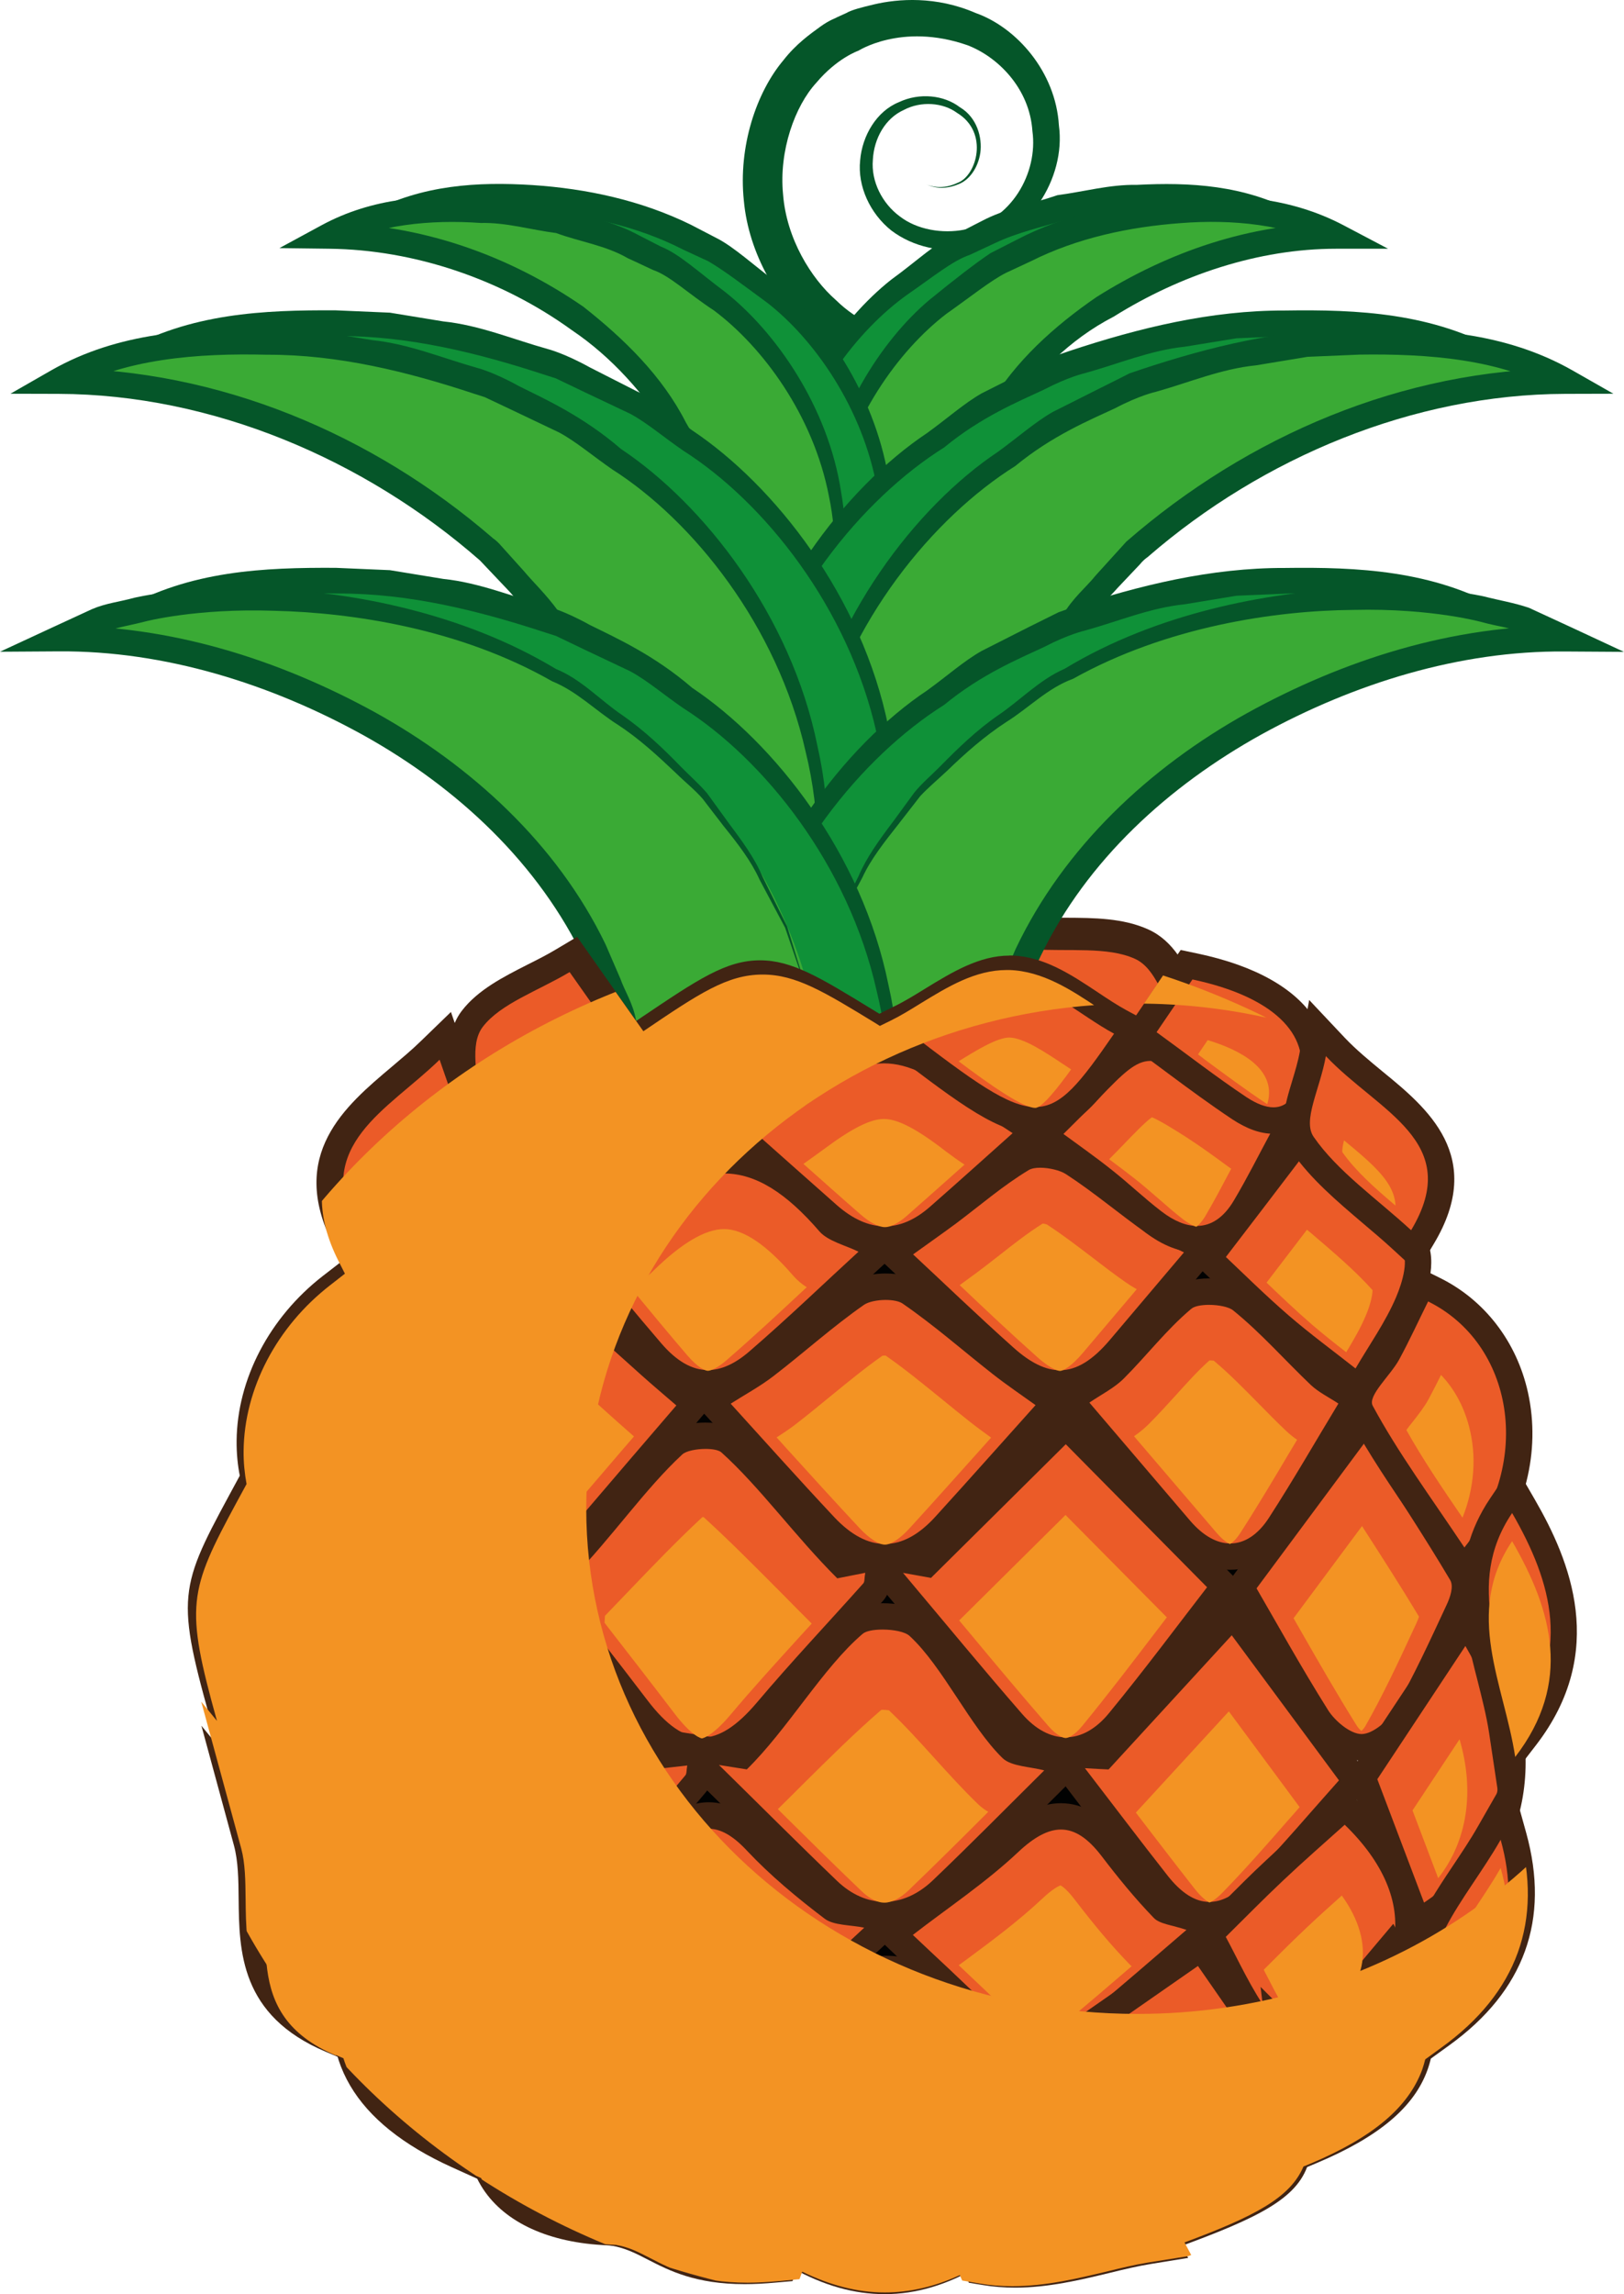 <?xml version="1.0" encoding="utf-8"?>
<!-- Generator: Adobe Illustrator 16.0.0, SVG Export Plug-In . SVG Version: 6.00 Build 0)  -->
<!DOCTYPE svg PUBLIC "-//W3C//DTD SVG 1.1//EN" "http://www.w3.org/Graphics/SVG/1.1/DTD/svg11.dtd">
<svg version="1.1" id="Слой_1" xmlns="http://www.w3.org/2000/svg" xmlns:xlink="http://www.w3.org/1999/xlink" x="0px" y="0px"
	 width="25.793px" height="36.421px" viewBox="0 0 25.793 36.421" enable-background="new 0 0 25.793 36.421" xml:space="preserve">
<g>
	<g>
		<path fill-rule="evenodd" clip-rule="evenodd" fill="#EB5B28" d="M17.715,16.666c-0.377-0.018-0.734-0.078-1.08-0.139
			c-0.137-0.023-0.636-0.1-0.636-0.1l0.146-1.629l0.248,0.016c0.178,0.012,0.357,0.014,0.533,0.014
			c0.438,0.002,0.854,0.002,1.205,0.162c0.323,0.146,0.481,0.486,0.621,0.785c0.053,0.113,0.104,0.227,0.166,0.326l0.192,0.314
			l-0.362,0.07c-0.096,0.018-0.193,0.043-0.291,0.066c-0.221,0.057-0.451,0.113-0.685,0.113H17.715z"/>
		<path fill="#412413" d="M16.376,15.07c0.596,0.039,1.214-0.045,1.649,0.152c0.342,0.154,0.459,0.662,0.675,1.012
			c-0.31,0.061-0.627,0.178-0.928,0.178c-0.016,0-0.03-0.002-0.046-0.002c-0.512-0.021-1.008-0.135-1.452-0.199
			C16.309,15.832,16.338,15.501,16.376,15.07 M15.912,14.527l-0.044,0.496l-0.039,0.439l-0.063,0.701l-0.044,0.48l0.479,0.07
			c0.125,0.02,0.256,0.041,0.391,0.064c0.337,0.059,0.719,0.123,1.112,0.141h0.011l0.058,0.002c0.266,0,0.521-0.064,0.747-0.121
			c0.093-0.023,0.186-0.047,0.277-0.064l0.724-0.141l-0.386-0.627c-0.057-0.092-0.104-0.197-0.152-0.301
			c-0.15-0.322-0.337-0.725-0.745-0.91c-0.403-0.182-0.864-0.184-1.312-0.186c-0.17,0-0.344,0-0.516-0.012L15.912,14.527
			L15.912,14.527z"/>
	</g>
	<g>
		<g>
			<path fill="#055629" d="M14,5.246l-0.25,0.576c0,0-0.094-0.051-0.258-0.141c-0.169-0.084-0.398-0.221-0.632-0.445
				c-0.481-0.418-0.968-1.188-1.046-2.051c-0.09-0.857,0.198-1.717,0.627-2.227c0.204-0.262,0.43-0.42,0.585-0.533
				s0.265-0.143,0.261-0.148c0,0,0.053-0.023,0.15-0.068c0.095-0.055,0.249-0.092,0.444-0.139c0.382-0.09,0.986-0.137,1.616,0.137
				c0.643,0.227,1.27,0.928,1.321,1.785c0.115,0.84-0.495,1.814-1.409,1.951c-0.438,0.078-0.9-0.018-1.252-0.283
				c-0.34-0.271-0.539-0.705-0.496-1.113c0.033-0.4,0.266-0.783,0.613-0.924c0.332-0.158,0.723-0.111,0.969,0.078
				c0.278,0.164,0.359,0.488,0.327,0.723c-0.036,0.246-0.178,0.434-0.341,0.498c-0.326,0.139-0.521-0.014-0.519,0.014
				c-0.004-0.025,0.2,0.111,0.503-0.035c0.296-0.111,0.502-0.799-0.016-1.111C14.98,1.63,14.63,1.599,14.354,1.746
				c-0.292,0.131-0.473,0.449-0.491,0.791c-0.03,0.342,0.147,0.691,0.427,0.898c0.275,0.213,0.678,0.279,1.026,0.211
				c0.742-0.131,1.174-0.9,1.081-1.566c-0.045-0.682-0.555-1.182-1.034-1.363c-1.058-0.367-1.755,0.107-1.729,0.088
				c0,0-0.338,0.115-0.67,0.51c-0.337,0.367-0.595,1.076-0.527,1.771c0.054,0.703,0.446,1.334,0.837,1.676
				c0.189,0.186,0.376,0.299,0.517,0.365C13.924,5.203,14,5.246,14,5.246z"/>
		</g>
		<g>
			<g>
				<path fill="#0F9138" d="M14.229,12.382c-2.918-2.492-2.089-6.111-0.021-7.764c2.026-1.84,5.292-1.717,6.263-1.072
					c-1.845-0.061-4.601,1.119-5.642,3.195c-1.16,1.996-1.773,4.889,0.223,6.402C14.188,12.861,14.227,12.388,14.229,12.382z"/>
				<g>
					<path fill="#055629" d="M16.608,5.042c1.114-0.805,2.5-1.277,3.856-1.293l0.793-0.008l-0.674-0.363
						c-0.82-0.443-1.686-0.486-2.529-0.443c-0.428-0.008-0.841,0.109-1.261,0.164c-0.401,0.139-0.827,0.211-1.204,0.412
						c0,0-0.154,0.078-0.422,0.217c-0.285,0.107-0.6,0.414-1.014,0.713c-0.8,0.633-1.635,1.824-1.846,3.182
						c-0.241,1.357,0.192,2.734,0.783,3.545c0.133,0.215,0.283,0.389,0.42,0.541c0.129,0.158,0.253,0.285,0.365,0.381
						c0.215,0.197,0.338,0.311,0.338,0.311s-0.119-0.119-0.327-0.324c-0.109-0.1-0.228-0.232-0.351-0.396
						c-0.132-0.156-0.273-0.336-0.397-0.555c-0.558-0.83-0.915-2.199-0.624-3.494c0.26-1.307,1.107-2.393,1.9-2.957
						c0.402-0.277,0.716-0.537,0.989-0.629c0.257-0.119,0.403-0.188,0.403-0.188c0.354-0.168,0.746-0.254,1.122-0.369
						c0.392-0.053,0.778-0.156,1.175-0.148c0.775-0.047,1.624,0.031,2.254,0.377l0.119-0.373c-1.506,0.021-2.966,0.523-4.159,1.41
						c-0.651,0.486-1.196,1.119-1.584,1.832c-0.396,0.689-0.702,1.443-0.896,2.221c-0.178,0.777-0.263,1.598-0.082,2.387
						c0.152,0.795,0.63,1.51,1.236,2.027c0.023-0.039,0.048-0.078,0.077-0.135c-0.336-0.145-0.767-0.285-0.842-0.703l0.103,0.271
						l0.201,0.213c0.156,0.113,0.346,0.184,0.521,0.271l-0.002,0.006c-0.619-0.498-1.051-1.215-1.167-1.992
						c-0.146-0.773-0.024-1.57,0.178-2.32C14.529,7.343,15.332,5.906,16.608,5.042z"/>
				</g>
			</g>
			<g>
				<path fill="#3AAA35" d="M14.983,12.582c-2.918-2.492-2.089-6.111-0.02-7.764c2.025-1.842,5.291-1.719,6.263-1.072
					c-1.846-0.063-4.602,1.117-5.641,3.195c-1.161,1.996-2.703,4.449-0.707,5.963C14.016,12.621,14.98,12.585,14.983,12.582z"/>
				<g>
					<path fill="#055629" d="M17.688,5.027c1.056-0.66,2.299-1.078,3.531-1.078h0.827l-0.708-0.373
						c-0.855-0.449-1.76-0.502-2.641-0.439c-0.877,0.076-1.762,0.258-2.554,0.672c0,0-0.149,0.076-0.413,0.211
						c-0.242,0.162-0.577,0.422-0.965,0.738c-0.77,0.645-1.535,1.844-1.719,3.172c-0.225,1.334,0.244,2.672,0.817,3.465
						c0.278,0.404,0.56,0.711,0.773,0.898c0.211,0.195,0.331,0.305,0.331,0.305s-0.117-0.115-0.32-0.318
						c-0.207-0.197-0.477-0.514-0.736-0.93c-0.542-0.811-0.931-2.141-0.661-3.416c0.237-1.281,1.022-2.371,1.78-2.951
						c0.391-0.275,0.701-0.527,0.949-0.652c0.251-0.117,0.395-0.184,0.395-0.184c0.734-0.369,1.561-0.545,2.381-0.605
						c0.81-0.064,1.695,0.021,2.357,0.373l0.119-0.371C19.861,3.544,18.551,4,17.415,4.716c-0.668,0.459-1.296,1.021-1.71,1.729
						c-0.426,0.699-0.795,1.373-1.156,2.096c-0.345,0.717-0.654,1.479-0.705,2.295c-0.016,0.406,0.053,0.82,0.227,1.189
						c0.178,0.371,0.475,0.658,0.752,0.953c0.023-0.037,0.046-0.074,0.074-0.129c-0.119-0.029-0.346-0.119-0.331-0.146
						c0.106-0.07,0.258-0.068,0.438-0.109c-0.184,0.035-0.324,0.016-0.456,0.09c-0.046,0.051,0.065,0.104,0.121,0.131
						c0.068,0.035,0.141,0.059,0.215,0.08l-0.006,0.014c-0.302-0.262-0.58-0.557-0.737-0.924c-0.153-0.365-0.199-0.764-0.167-1.154
						c0.08-0.787,0.416-1.52,0.787-2.217C15.558,7.25,16.273,5.757,17.688,5.027z"/>
				</g>
			</g>
			<g>
				<path fill="#0F9138" d="M12.217,12.382c2.919-2.492,2.09-6.111,0.021-7.764c-2.026-1.84-5.292-1.717-6.263-1.072
					c1.845-0.061,4.601,1.119,5.641,3.195c1.161,1.996,2.135,4.648,0.138,6.162C12.619,12.621,12.221,12.388,12.217,12.382z"/>
				<g>
					<path fill="#055629" d="M9.783,4.519C8.649,3.802,7.34,3.347,5.969,3.345l0.119,0.371c0.668-0.352,1.559-0.439,2.373-0.371
						c0.824,0.066,1.656,0.24,2.391,0.619c0,0,0.143,0.066,0.394,0.182c0.239,0.137,0.556,0.379,0.939,0.66
						c0.749,0.582,1.518,1.676,1.745,2.947c0.261,1.268-0.137,2.582-0.676,3.383c-0.259,0.408-0.526,0.721-0.732,0.916
						c-0.203,0.199-0.318,0.314-0.318,0.314s0.121-0.111,0.333-0.305c0.216-0.188,0.498-0.492,0.776-0.9
						c0.581-0.791,1.037-2.135,0.813-3.473c-0.189-1.338-0.979-2.531-1.756-3.176c-0.403-0.305-0.72-0.596-0.985-0.73
						c-0.264-0.137-0.414-0.215-0.414-0.215c-0.785-0.385-1.65-0.572-2.516-0.629C7.592,2.884,6.704,2.931,5.863,3.378L5.165,3.748
						L5.982,3.75c1.271,0.004,2.554,0.445,3.632,1.143c1.351,0.793,2.139,2.244,2.756,3.686c0.292,0.729,0.488,1.508,0.437,2.289
						c-0.045,0.785-0.45,1.518-1.076,2.006l-0.298,0.234l0.339-0.15c0.138-0.061,0.279-0.109,0.406-0.199
						c0.056-0.043,0.139-0.104,0.152-0.186c0.027-0.08-0.031-0.166-0.096-0.203c0.063,0.041,0.113,0.127,0.084,0.201
						c-0.021,0.076-0.098,0.127-0.156,0.166c-0.127,0.08-0.27,0.119-0.407,0.172l-0.033,0.012l0.028-0.021
						c0.654-0.467,1.107-1.217,1.184-2.035c0.082-0.813-0.096-1.631-0.369-2.393c-0.276-0.77-0.631-1.486-1.063-2.189
						C11.093,5.558,10.458,4.99,9.783,4.519z"/>
				</g>
			</g>
			<g>
				<path fill="#3AAA35" d="M11.463,12.582c2.919-2.492,2.09-6.111,0.021-7.764C9.458,2.976,6.192,3.099,5.221,3.746
					c1.846-0.063,4.602,1.117,5.641,3.195c1.161,1.996,2.191,4.889,0.195,6.4C11.921,13.06,11.467,12.585,11.463,12.582z"/>
				<g>
					<path fill="#055629" d="M9.267,4.871C8.082,4.052,6.679,3.554,5.215,3.542l0.119,0.371c0.645-0.348,1.51-0.43,2.301-0.373
						c0.406-0.01,0.799,0.109,1.198,0.16C9.21,3.839,9.621,3.896,9.97,4.099c0,0,0.146,0.066,0.399,0.186
						c0.271,0.092,0.564,0.379,0.969,0.643c0.771,0.576,1.58,1.662,1.828,2.953c0.27,1.281-0.103,2.621-0.653,3.434
						c-0.122,0.215-0.265,0.391-0.394,0.545c-0.121,0.16-0.24,0.289-0.348,0.387c-0.205,0.203-0.323,0.318-0.323,0.318
						s0.123-0.111,0.338-0.309c0.112-0.094,0.236-0.219,0.365-0.377c0.138-0.15,0.286-0.324,0.42-0.537
						c0.592-0.805,1.026-2.176,0.788-3.529c-0.205-1.355-1.043-2.549-1.845-3.18c-0.411-0.307-0.729-0.605-1.015-0.717
						c-0.269-0.137-0.422-0.217-0.422-0.217C9.699,3.507,9.279,3.425,8.879,3.294c-0.418-0.055-0.83-0.17-1.254-0.162
						c-0.84-0.041-1.7,0.002-2.516,0.443L4.438,3.939l0.791,0.01C6.583,3.964,7.967,4.435,9.08,5.24
						c1.281,0.863,2.034,2.324,2.615,3.771c0.259,0.736,0.451,1.516,0.386,2.291c-0.042,0.779-0.431,1.52-1.05,2.006l-0.308,0.244
						l0.351-0.154c0.169-0.074,0.348-0.146,0.467-0.305c0.135-0.162,0.064-0.402-0.061-0.527c0.119,0.135,0.17,0.367,0.037,0.51
						c-0.119,0.143-0.295,0.203-0.459,0.273l-0.004-0.01c0.65-0.469,1.086-1.227,1.158-2.039c0.092-0.809-0.074-1.623-0.318-2.391
						c-0.257-0.766-0.593-1.508-1.001-2.203C10.518,5.968,9.91,5.378,9.267,4.871z"/>
				</g>
			</g>
			<g>
				<path fill="#0F9138" d="M14.398,18.968c-4.365-3.727-3.125-9.139-0.031-11.611c3.03-2.754,7.914-2.566,9.367-1.602
					c-2.76-0.094-6.881,1.67-8.438,4.777c-1.735,2.984-0.904,7.311,2.082,9.574C16.085,19.683,14.393,18.976,14.398,18.968z"/>
				<g>
					<path fill="#055629" d="M17.109,8.541c1.82-1.576,4.211-2.576,6.617-2.582l0.771-0.002l-0.651-0.371
						c-1.09-0.621-2.286-0.674-3.441-0.656c-1.168-0.004-2.313,0.275-3.416,0.641c0,0-0.062,0.021-0.178,0.061
						c-0.11,0.057-0.272,0.137-0.479,0.24c-0.205,0.104-0.455,0.23-0.741,0.373c-0.278,0.158-0.55,0.402-0.868,0.631
						c-1.303,0.869-2.668,2.648-3.079,4.713c-0.46,2.057,0.119,4.219,1.026,5.477c0.108,0.16,0.212,0.316,0.311,0.463
						c0.115,0.135,0.224,0.262,0.326,0.381c0.2,0.244,0.385,0.447,0.558,0.594c0.331,0.309,0.519,0.484,0.519,0.484
						s-0.185-0.182-0.51-0.498c-0.17-0.152-0.349-0.361-0.543-0.609c-0.211-0.236-0.418-0.527-0.615-0.861
						c-0.873-1.279-1.377-3.436-0.861-5.432c0.469-2.016,1.848-3.674,3.14-4.484c0.593-0.488,1.184-0.73,1.585-0.918
						c0.394-0.205,0.645-0.26,0.645-0.26c0.53-0.146,1.043-0.365,1.596-0.422l0.817-0.133l0.827-0.035
						c1.082-0.016,2.256,0.066,3.158,0.59l0.119-0.371c-2.587,0.012-5.055,1.07-6.98,2.748c0,0-0.179,0.195-0.488,0.537
						c-0.143,0.182-0.367,0.359-0.528,0.641c-0.169,0.271-0.358,0.58-0.566,0.916c-0.175,0.354-0.336,0.752-0.521,1.162
						c-0.139,0.43-0.214,0.904-0.329,1.383c-0.011,0.49-0.069,1-0.031,1.514c0.034,0.254,0.069,0.512,0.103,0.77l0.053,0.387
						l0.115,0.375c0.154,0.5,0.289,1.006,0.556,1.449c0.116,0.229,0.232,0.455,0.347,0.678c0.151,0.201,0.301,0.398,0.448,0.594
						c0.151,0.189,0.282,0.395,0.444,0.563c0.146,0.131,0.287,0.258,0.426,0.383c0.108,0.098,0.254,0.221,0.338,0.307
						c-0.142-0.047-0.279-0.094-0.41-0.137c-0.247-0.078-0.597-0.209-0.893-0.318c-0.293-0.111-0.549-0.209-0.76-0.289
						c-0.432-0.188-0.612-0.211-0.664-0.244c0.049-0.018,0.91,0.398,2.434,0.959c0.202,0.074,0.412,0.15,0.631,0.229
						c-0.164-0.154-0.334-0.314-0.508-0.48c-0.173-0.162-0.35-0.33-0.531-0.502c-0.148-0.176-0.278-0.377-0.423-0.57
						c-0.138-0.197-0.292-0.391-0.423-0.6c-0.106-0.223-0.215-0.449-0.324-0.678c-0.254-0.441-0.359-0.949-0.504-1.439
						c-0.165-0.486-0.141-1.012-0.221-1.506c0.001-0.5,0.04-0.996,0.088-1.467c0.131-0.457,0.193-0.92,0.364-1.32
						c0.194-0.391,0.343-0.777,0.539-1.102c0.207-0.318,0.397-0.611,0.565-0.869c0.186-0.246,0.391-0.426,0.535-0.59
						c0.152-0.162,0.271-0.287,0.353-0.373C17.053,8.572,17.113,8.542,17.109,8.541z"/>
				</g>
			</g>
			<g>
				<path fill="#3AAA35" d="M15.526,19.265c-4.365-3.729-3.125-9.141-0.03-11.611c3.029-2.754,7.913-2.568,9.365-1.604
					c-2.759-0.092-6.881,1.672-8.436,4.777c-1.736,2.986-0.905,7.313,2.08,9.574C17.213,19.98,15.521,19.271,15.526,19.265z"/>
				<g>
					<path fill="#055629" d="M18.238,8.835c1.818-1.574,4.21-2.574,6.616-2.582l0.771-0.002L24.974,5.88
						c-1.091-0.619-2.286-0.672-3.441-0.656c-1.168-0.002-2.312,0.277-3.415,0.643c0,0-0.063,0.021-0.179,0.061
						c-0.11,0.057-0.272,0.137-0.478,0.24c-0.206,0.104-0.455,0.229-0.742,0.373c-0.277,0.158-0.55,0.4-0.868,0.631
						c-1.302,0.869-2.668,2.648-3.079,4.713c-0.461,2.057,0.119,4.217,1.027,5.475c0.107,0.162,0.211,0.316,0.31,0.463
						c0.115,0.135,0.224,0.262,0.327,0.383c0.199,0.244,0.384,0.447,0.557,0.594c0.331,0.307,0.52,0.482,0.52,0.482
						s-0.186-0.182-0.51-0.498c-0.17-0.15-0.35-0.361-0.544-0.609c-0.21-0.236-0.417-0.525-0.614-0.861
						c-0.873-1.279-1.377-3.434-0.863-5.432c0.469-2.016,1.85-3.672,3.141-4.482c0.594-0.488,1.184-0.73,1.586-0.918
						c0.393-0.207,0.644-0.26,0.644-0.26c0.53-0.148,1.043-0.367,1.597-0.422l0.816-0.135l0.826-0.035
						c1.082-0.016,2.257,0.068,3.159,0.592l0.119-0.373c-2.587,0.012-5.055,1.072-6.981,2.75c0,0-0.178,0.195-0.487,0.537
						c-0.143,0.18-0.368,0.359-0.528,0.639c-0.169,0.273-0.359,0.582-0.566,0.918c-0.175,0.354-0.336,0.75-0.52,1.162
						c-0.139,0.428-0.215,0.904-0.33,1.381c-0.011,0.492-0.068,1.002-0.031,1.514c0.034,0.256,0.068,0.512,0.104,0.771l0.053,0.387
						l0.115,0.375c0.152,0.498,0.288,1.004,0.555,1.447c0.117,0.229,0.232,0.455,0.348,0.68c0.15,0.199,0.301,0.398,0.447,0.594
						c0.152,0.189,0.282,0.393,0.445,0.561c0.145,0.131,0.287,0.258,0.425,0.383c0.108,0.1,0.253,0.221,0.338,0.307
						c-0.142-0.047-0.278-0.092-0.409-0.137c-0.248-0.078-0.598-0.207-0.894-0.318c-0.293-0.111-0.549-0.209-0.759-0.289
						c-0.432-0.186-0.613-0.209-0.665-0.242c0.05-0.02,0.91,0.396,2.433,0.959c0.203,0.072,0.414,0.148,0.632,0.229
						c-0.164-0.156-0.334-0.316-0.508-0.48c-0.173-0.164-0.351-0.332-0.531-0.502c-0.149-0.178-0.278-0.379-0.423-0.572
						c-0.138-0.197-0.291-0.389-0.422-0.598c-0.107-0.225-0.216-0.451-0.326-0.678c-0.254-0.441-0.358-0.949-0.504-1.439
						c-0.164-0.488-0.14-1.012-0.219-1.506c0-0.5,0.039-0.996,0.088-1.467c0.131-0.459,0.193-0.92,0.363-1.32
						c0.194-0.391,0.343-0.777,0.539-1.104c0.207-0.318,0.396-0.609,0.565-0.867c0.185-0.246,0.39-0.426,0.535-0.592
						c0.151-0.16,0.271-0.287,0.353-0.373C18.18,8.867,18.241,8.839,18.238,8.835z"/>
				</g>
			</g>
			<g>
				<path fill="#0F9138" d="M11.389,18.968c4.365-3.727,3.125-9.139,0.031-11.611C8.389,4.603,3.506,4.791,2.053,5.755
					c2.76-0.094,6.881,1.67,8.437,4.777c1.735,2.984,0.905,7.311-2.081,9.574C9.701,19.683,11.395,18.976,11.389,18.968z"/>
				<g>
					<path fill="#055629" d="M8.948,8.24C7.039,6.593,4.6,5.564,2.047,5.552l0.119,0.371c0.916-0.527,2.107-0.615,3.206-0.588
						c1.124-0.004,2.226,0.27,3.284,0.617c0,0,0.06,0.02,0.172,0.055c0.106,0.051,0.263,0.125,0.461,0.221
						c0.199,0.094,0.441,0.209,0.718,0.34c0.271,0.145,0.535,0.375,0.847,0.588c1.279,0.814,2.619,2.482,3.068,4.48
						c0.49,1.984-0.021,4.111-0.891,5.373c-0.104,0.162-0.202,0.316-0.297,0.465c-0.11,0.135-0.215,0.264-0.314,0.385
						c-0.192,0.246-0.371,0.451-0.54,0.602c-0.321,0.313-0.506,0.492-0.506,0.492s0.19-0.176,0.521-0.484
						c0.174-0.145,0.358-0.35,0.56-0.592c0.217-0.232,0.432-0.516,0.638-0.846c0.91-1.258,1.487-3.424,1.017-5.486
						c-0.418-2.072-1.809-3.84-3.117-4.713c-0.323-0.225-0.584-0.49-0.881-0.621C9.824,6.064,9.574,5.937,9.367,5.832
						C8.961,5.607,8.702,5.542,8.702,5.542C8.15,5.388,7.614,5.162,7.041,5.103L6.192,4.964L5.333,4.927
						C4.194,4.921,3.016,4.97,1.941,5.585L1.294,5.955l0.767,0.004C4.499,5.964,6.917,6.996,8.75,8.601c0,0,0.172,0.182,0.475,0.502
						c0.139,0.168,0.359,0.334,0.518,0.598c0.166,0.256,0.354,0.547,0.56,0.863c0.174,0.334,0.335,0.711,0.522,1.102
						c0.141,0.406,0.222,0.857,0.345,1.314c0.019,0.471,0.087,0.961,0.062,1.457l-0.084,0.748l-0.041,0.377L11,15.927
						c-0.139,0.488-0.258,0.984-0.51,1.422c-0.108,0.227-0.217,0.449-0.323,0.67c-0.144,0.199-0.286,0.396-0.425,0.59
						c-0.145,0.189-0.268,0.393-0.424,0.561c-0.196,0.184-0.389,0.365-0.575,0.541c-0.194,0.188-0.438,0.398-0.561,0.535
						c0.251-0.09,0.493-0.178,0.727-0.262c0.483-0.17,0.795-0.295,1.084-0.41c0.291-0.117,0.544-0.221,0.753-0.305
						c0.414-0.15,0.676-0.324,0.66-0.314c0,0-0.06,0.035-0.172,0.098c-0.127,0.064-0.285,0.115-0.498,0.201
						c-0.412,0.16-1.053,0.404-1.739,0.633c-0.159,0.053-0.326,0.107-0.498,0.164c0.144-0.129,0.292-0.262,0.445-0.398
						c0.154-0.139,0.313-0.281,0.476-0.426c0.156-0.174,0.292-0.373,0.443-0.564c0.145-0.197,0.307-0.389,0.445-0.598
						c0.115-0.223,0.231-0.451,0.349-0.678c0.271-0.445,0.393-0.957,0.554-1.455c0.182-0.494,0.174-1.031,0.268-1.539
						c0.014-0.514-0.012-1.027-0.051-1.518c-0.119-0.477-0.176-0.963-0.341-1.383c-0.188-0.412-0.335-0.82-0.53-1.164
						C10.35,9.99,10.159,9.679,9.99,9.404C9.804,9.142,9.596,8.949,9.447,8.771C9.293,8.597,9.17,8.46,9.088,8.369
						C9.006,8.273,8.945,8.244,8.948,8.24z"/>
				</g>
			</g>
			<g>
				<path fill="#3AAA35" d="M10.261,19.265c4.364-3.729,3.124-9.141,0.03-11.611C7.262,4.9,2.377,5.085,0.926,6.05
					c2.759-0.092,6.881,1.672,8.436,4.777c1.736,2.986,0.905,7.313-2.081,9.574C8.574,19.98,10.266,19.271,10.261,19.265z"/>
				<g>
					<path fill="#055629" d="M7.82,8.537C5.911,6.89,3.472,5.859,0.918,5.847L1.037,6.22c0.917-0.529,2.109-0.615,3.207-0.588
						C5.367,5.628,6.47,5.9,7.527,6.25c0,0,0.06,0.018,0.172,0.055C7.806,6.355,7.962,6.429,8.16,6.523
						c0.199,0.096,0.441,0.209,0.718,0.342c0.271,0.145,0.535,0.373,0.847,0.588c1.279,0.814,2.62,2.48,3.07,4.48
						c0.49,1.984-0.023,4.109-0.893,5.371c-0.103,0.162-0.201,0.318-0.295,0.465c-0.111,0.135-0.217,0.264-0.315,0.385
						c-0.192,0.246-0.371,0.451-0.54,0.602c-0.322,0.313-0.506,0.492-0.506,0.492s0.189-0.176,0.521-0.482
						c0.174-0.146,0.357-0.35,0.559-0.594c0.218-0.23,0.432-0.516,0.639-0.846c0.91-1.258,1.487-3.424,1.017-5.486
						C12.563,9.767,11.172,8,9.863,7.128c-0.604-0.521-1.209-0.793-1.625-1C7.832,5.902,7.573,5.839,7.573,5.839
						C7.021,5.683,6.485,5.458,5.912,5.4L5.063,5.261L4.205,5.224C3.066,5.218,1.888,5.267,0.813,5.88L0.166,6.251l0.766,0.002
						c2.439,0.008,4.857,1.039,6.691,2.645c0,0,0.172,0.182,0.474,0.5c0.139,0.17,0.36,0.334,0.518,0.598
						c0.167,0.258,0.354,0.549,0.56,0.865c0.174,0.334,0.336,0.709,0.523,1.1c0.141,0.408,0.221,0.859,0.344,1.316
						c0.019,0.471,0.088,0.961,0.062,1.455l-0.084,0.748l-0.042,0.379l-0.104,0.365c-0.139,0.488-0.259,0.984-0.51,1.422
						c-0.109,0.225-0.217,0.449-0.324,0.67c-0.144,0.199-0.285,0.395-0.426,0.588c-0.145,0.189-0.268,0.395-0.423,0.563
						c-0.196,0.184-0.389,0.363-0.575,0.539c-0.195,0.188-0.438,0.4-0.561,0.537c0.252-0.092,0.494-0.178,0.727-0.262
						c0.484-0.17,0.795-0.295,1.084-0.41c0.291-0.119,0.545-0.221,0.754-0.307c0.412-0.152,0.675-0.32,0.66-0.313
						c0,0-0.06,0.033-0.172,0.098c-0.128,0.063-0.285,0.115-0.499,0.201c-0.411,0.158-1.053,0.404-1.739,0.633
						c-0.16,0.053-0.326,0.107-0.498,0.164c0.144-0.129,0.292-0.262,0.445-0.398c0.154-0.139,0.313-0.281,0.476-0.426
						c0.155-0.176,0.292-0.375,0.443-0.566c0.146-0.195,0.306-0.387,0.444-0.596c0.115-0.225,0.232-0.451,0.35-0.68
						c0.271-0.443,0.393-0.955,0.555-1.453c0.18-0.496,0.172-1.031,0.267-1.539c0.014-0.514-0.013-1.027-0.05-1.518
						c-0.12-0.479-0.176-0.963-0.342-1.383c-0.188-0.412-0.334-0.82-0.529-1.164c-0.207-0.34-0.398-0.648-0.566-0.924
						C8.676,9.439,8.469,9.244,8.32,9.066c-0.155-0.172-0.277-0.309-0.36-0.4C7.879,8.57,7.817,8.541,7.82,8.537z"/>
				</g>
			</g>
			<g>
				<path fill="#0F9138" d="M14.398,23.058c-4.365-3.729-3.125-9.141-0.031-11.613c3.03-2.754,7.914-2.566,9.367-1.602
					c-2.76-0.094-6.881,1.672-8.438,4.777c-1.735,2.984-0.904,7.313,2.082,9.574C16.085,23.773,14.393,23.066,14.398,23.058z"/>
				<g>
					<path fill="#055629" d="M17.109,12.628c1.82-1.574,4.211-2.576,6.617-2.582l0.771-0.002l-0.651-0.371
						c-1.09-0.619-2.286-0.672-3.441-0.656c-1.168-0.004-2.313,0.275-3.415,0.641c0,0-0.063,0.021-0.179,0.063
						c-0.11,0.055-0.271,0.135-0.479,0.238c-0.205,0.104-0.455,0.23-0.74,0.375c-0.279,0.156-0.551,0.4-0.869,0.629
						c-1.303,0.869-2.668,2.648-3.079,4.713c-0.46,2.059,0.119,4.219,1.026,5.477c0.108,0.162,0.212,0.316,0.311,0.463
						c0.115,0.135,0.224,0.262,0.326,0.383c0.2,0.244,0.385,0.447,0.558,0.594c0.331,0.307,0.519,0.482,0.519,0.482
						s-0.185-0.182-0.51-0.498c-0.17-0.152-0.349-0.361-0.543-0.609c-0.211-0.236-0.418-0.525-0.615-0.861
						c-0.873-1.279-1.377-3.434-0.861-5.432c0.469-2.016,1.849-3.672,3.14-4.484c0.594-0.488,1.184-0.73,1.585-0.918
						c0.394-0.205,0.645-0.26,0.645-0.26c0.53-0.146,1.043-0.365,1.596-0.42l0.818-0.135l0.826-0.035
						c1.082-0.016,2.256,0.066,3.158,0.59L23.74,9.64c-2.587,0.012-5.055,1.072-6.98,2.75c0,0-0.179,0.193-0.488,0.537
						c-0.143,0.18-0.367,0.359-0.529,0.639c-0.168,0.273-0.357,0.58-0.565,0.918c-0.175,0.352-0.336,0.75-0.521,1.162
						c-0.139,0.428-0.214,0.904-0.329,1.381c-0.011,0.492-0.069,1.002-0.031,1.514c0.034,0.256,0.069,0.512,0.104,0.771l0.052,0.387
						l0.115,0.375c0.154,0.498,0.289,1.004,0.556,1.449c0.116,0.227,0.232,0.453,0.347,0.678c0.151,0.199,0.301,0.398,0.448,0.594
						c0.152,0.189,0.282,0.393,0.444,0.561c0.146,0.131,0.287,0.258,0.426,0.383c0.108,0.1,0.254,0.221,0.338,0.307
						c-0.142-0.047-0.279-0.092-0.41-0.137c-0.247-0.078-0.597-0.207-0.893-0.318c-0.293-0.111-0.549-0.209-0.76-0.289
						c-0.433-0.184-0.611-0.213-0.664-0.242c0.05,0.025,0.229,0.064,0.662,0.262c0.429,0.178,0.99,0.414,1.771,0.697
						c0.201,0.072,0.412,0.148,0.631,0.229c-0.164-0.156-0.334-0.316-0.508-0.48c-0.173-0.164-0.35-0.332-0.531-0.502
						c-0.148-0.178-0.278-0.379-0.422-0.572c-0.139-0.197-0.292-0.389-0.424-0.598c-0.106-0.225-0.215-0.451-0.324-0.678
						c-0.254-0.441-0.359-0.949-0.504-1.439c-0.165-0.488-0.141-1.012-0.221-1.506c0.001-0.5,0.04-0.996,0.088-1.469
						c0.131-0.457,0.193-0.918,0.364-1.318c0.194-0.391,0.343-0.777,0.539-1.104c0.207-0.318,0.397-0.609,0.565-0.869
						c0.186-0.244,0.39-0.424,0.535-0.59c0.152-0.16,0.271-0.287,0.352-0.373C17.053,12.66,17.113,12.632,17.109,12.628z"/>
				</g>
			</g>
			<g>
				<path fill="#3AAA35" d="M12.893,15.904c0.394-1.666,1.346-3.158,2.604-4.162c3.029-2.754,7.913-2.566,9.365-1.604
					c-2.759-0.092-6.881,1.674-8.436,4.777c-1.736,2.986-0.905,7.313,2.08,9.574c-1.293-0.422-2.984-1.129-2.979-1.137"/>
				<g>
					<path fill="#055629" d="M16.529,15.177c0.734-1.521,2.031-2.699,3.504-3.516c1.475-0.811,3.148-1.332,4.821-1.318l0.938,0.006
						l-0.818-0.381L24.285,9.65c-0.234-0.08-0.475-0.119-0.712-0.18c0,0-0.863-0.205-2.156-0.125
						c-1.279,0.066-3.026,0.375-4.509,1.273c-0.396,0.172-0.699,0.496-1.047,0.732c-0.348,0.24-0.646,0.529-0.928,0.816
						c-0.141,0.143-0.293,0.27-0.414,0.42c-0.113,0.156-0.225,0.309-0.334,0.457c-0.222,0.293-0.425,0.574-0.551,0.871
						c-0.143,0.287-0.273,0.549-0.389,0.781c-0.078,0.248-0.145,0.465-0.201,0.643c-0.11,0.355-0.174,0.559-0.174,0.559
						s0.07-0.203,0.191-0.557c0.062-0.176,0.135-0.391,0.221-0.637c0.123-0.229,0.262-0.486,0.413-0.768
						c0.134-0.293,0.349-0.564,0.576-0.852c0.112-0.143,0.227-0.291,0.344-0.443c0.13-0.139,0.282-0.266,0.427-0.402
						c0.286-0.277,0.593-0.549,0.943-0.777c0.354-0.221,0.653-0.537,1.057-0.684c1.483-0.828,3.205-1.084,4.453-1.094
						c1.264-0.031,2.068,0.201,2.068,0.201c0.205,0.057,0.429,0.08,0.619,0.162l0.565,0.26l0.119-0.371
						c-1.794-0.012-3.526,0.539-5.067,1.391c-1.536,0.855-2.901,2.121-3.668,3.74c0,0-0.087,0.199-0.239,0.549
						c-0.19,0.334-0.28,0.877-0.423,1.514c-0.194,1.283-0.045,3.068,0.726,4.617c0.354,0.785,0.89,1.475,1.441,2.051
						c0.107,0.096,0.213,0.189,0.316,0.281c0.075,0.072,0.249,0.205,0.251,0.236c-0.246-0.08-0.478-0.156-0.691-0.227
						c-0.595-0.223-1.091-0.41-1.438-0.539c-0.356-0.154-0.496-0.158-0.55-0.197c0.05,0.033,0.19,0.049,0.546,0.215
						c0.346,0.141,0.84,0.342,1.433,0.584c0.341,0.125,0.71,0.262,1.101,0.404c-0.178-0.201-0.604-0.58-0.895-0.865
						c-0.525-0.588-1.025-1.285-1.348-2.066c-0.703-1.543-0.778-3.283-0.539-4.502c0.076-0.303,0.146-0.58,0.207-0.826
						c0.053-0.248,0.189-0.436,0.254-0.604C16.44,15.365,16.529,15.177,16.529,15.177z"/>
				</g>
			</g>
			<g>
				<path fill="#0F9138" d="M11.389,23.058c4.365-3.729,3.125-9.141,0.031-11.613C8.389,8.691,3.506,8.878,2.053,9.843
					c2.76-0.094,6.881,1.672,8.437,4.777c1.735,2.984,0.905,7.313-2.081,9.574C9.701,23.773,11.395,23.066,11.389,23.058z"/>
				<g>
					<path fill="#055629" d="M8.948,12.33C7.039,10.683,4.6,9.652,2.047,9.64l0.119,0.373c0.916-0.529,2.107-0.615,3.206-0.59
						c1.123-0.004,2.226,0.27,3.283,0.617c0,0,0.06,0.02,0.173,0.055c0.106,0.051,0.262,0.125,0.461,0.221
						c0.199,0.094,0.44,0.209,0.718,0.34c0.271,0.145,0.535,0.375,0.847,0.588c1.279,0.814,2.619,2.482,3.068,4.482
						c0.49,1.982-0.021,4.109-0.891,5.371c-0.104,0.162-0.202,0.318-0.297,0.465c-0.11,0.135-0.215,0.264-0.314,0.385
						c-0.192,0.246-0.371,0.451-0.54,0.602c-0.321,0.313-0.506,0.492-0.506,0.492s0.189-0.176,0.521-0.482
						c0.174-0.146,0.358-0.352,0.56-0.594c0.217-0.23,0.432-0.516,0.638-0.846c0.91-1.258,1.487-3.424,1.017-5.486
						c-0.418-2.072-1.809-3.84-3.117-4.713c-0.604-0.521-1.21-0.793-1.625-0.998C8.96,9.695,8.702,9.63,8.702,9.63
						C8.15,9.476,7.614,9.25,7.041,9.191L6.192,9.052L5.333,9.015C4.194,9.009,3.016,9.058,1.941,9.673l-0.647,0.371l0.767,0.002
						c2.438,0.008,4.856,1.039,6.689,2.643c0,0,0.172,0.184,0.475,0.502c0.139,0.17,0.359,0.334,0.518,0.598
						c0.166,0.258,0.354,0.547,0.561,0.863c0.173,0.334,0.334,0.711,0.521,1.102c0.141,0.406,0.222,0.859,0.345,1.314
						c0.019,0.471,0.087,0.961,0.062,1.457l-0.084,0.748l-0.041,0.377L11,20.017c-0.139,0.486-0.258,0.984-0.51,1.422
						c-0.108,0.225-0.217,0.449-0.323,0.67c-0.144,0.199-0.286,0.395-0.425,0.588c-0.145,0.189-0.268,0.393-0.424,0.561
						c-0.196,0.186-0.389,0.365-0.575,0.541c-0.194,0.188-0.438,0.4-0.561,0.537c0.251-0.09,0.493-0.178,0.727-0.262
						c0.484-0.17,0.795-0.295,1.084-0.41c0.291-0.119,0.544-0.221,0.753-0.307c0.414-0.15,0.676-0.32,0.661-0.313
						c0,0-0.06,0.033-0.173,0.098c-0.127,0.063-0.285,0.115-0.498,0.201c-0.412,0.158-1.053,0.404-1.739,0.633
						c-0.159,0.053-0.326,0.107-0.498,0.164c0.144-0.129,0.292-0.262,0.444-0.398c0.155-0.139,0.314-0.281,0.477-0.426
						c0.156-0.176,0.292-0.375,0.443-0.566c0.145-0.195,0.307-0.387,0.445-0.596c0.115-0.225,0.231-0.451,0.349-0.68
						c0.271-0.443,0.393-0.955,0.554-1.455c0.182-0.494,0.174-1.029,0.268-1.537c0.014-0.514-0.012-1.027-0.05-1.518
						c-0.12-0.479-0.177-0.963-0.341-1.385c-0.189-0.41-0.336-0.818-0.53-1.164c-0.208-0.338-0.398-0.648-0.567-0.922
						c-0.187-0.262-0.395-0.457-0.543-0.635c-0.154-0.174-0.276-0.309-0.359-0.402C9.006,12.363,8.945,12.332,8.948,12.33z"/>
				</g>
			</g>
			<g>
				<path fill="#3AAA35" d="M12.894,15.904c-0.394-1.666-1.345-3.158-2.603-4.162c-3.029-2.754-7.914-2.566-9.365-1.604
					c2.759-0.092,6.881,1.674,8.436,4.777c1.736,2.986,0.905,7.313-2.081,9.574c1.294-0.422,2.985-1.129,2.98-1.137"/>
				<g>
					<path fill="#055629" d="M9.618,14.994c-0.773-1.602-2.142-2.844-3.667-3.688c-1.533-0.84-3.252-1.383-5.033-1.371l0.12,0.373
						l0.599-0.273c0.211-0.072,0.441-0.109,0.661-0.166c0,0,0.805-0.215,2.059-0.172c1.237,0.029,2.948,0.283,4.412,1.119
						c0.392,0.158,0.693,0.467,1.04,0.688c0.349,0.227,0.646,0.504,0.932,0.775c0.141,0.139,0.295,0.26,0.418,0.402
						c0.115,0.15,0.229,0.297,0.339,0.441c0.227,0.281,0.435,0.553,0.566,0.844c0.148,0.279,0.284,0.535,0.405,0.762
						c0.083,0.242,0.156,0.455,0.215,0.629c0.12,0.352,0.188,0.551,0.188,0.551s-0.063-0.203-0.173-0.559
						c-0.055-0.178-0.121-0.395-0.198-0.643c-0.115-0.234-0.245-0.496-0.388-0.783c-0.125-0.299-0.332-0.578-0.552-0.873
						c-0.108-0.148-0.219-0.303-0.333-0.459c-0.126-0.146-0.275-0.277-0.416-0.42c-0.279-0.289-0.582-0.576-0.93-0.818
						c-0.35-0.236-0.648-0.568-1.052-0.732C7.342,9.724,5.589,9.404,4.3,9.351C3,9.275,2.133,9.492,2.133,9.49
						c-0.224,0.063-0.452,0.086-0.67,0.18L0.813,9.97L0,10.347l0.932-0.006c1.687-0.012,3.374,0.518,4.855,1.34
						c1.482,0.828,2.774,2.031,3.501,3.568c0,0,0.088,0.186,0.241,0.514c0.193,0.314,0.286,0.824,0.44,1.426
						c0.216,1.215,0.124,2.938-0.585,4.463c-0.322,0.771-0.826,1.457-1.352,2.035c-0.185,0.174-0.366,0.346-0.544,0.514
						l-0.269,0.252l-0.13,0.123c-0.026,0.029-0.135,0.109-0.03,0.061c0.442-0.16,0.861-0.313,1.247-0.451
						c0.591-0.24,1.082-0.439,1.427-0.578c0.342-0.125,0.561-0.281,0.545-0.266c0.012-0.01-0.208,0.135-0.555,0.25
						c-0.35,0.129-0.85,0.314-1.449,0.537c-0.264,0.086-0.549,0.18-0.85,0.279c0.057-0.07,0.234-0.213,0.341-0.313
						c0.124-0.109,0.25-0.223,0.378-0.336c0.553-0.578,1.086-1.271,1.442-2.059c0.771-1.555,0.914-3.35,0.705-4.637
						c-0.069-0.32-0.134-0.615-0.19-0.875c-0.049-0.264-0.182-0.463-0.244-0.643C9.705,15.195,9.618,14.994,9.618,14.994z"/>
				</g>
			</g>
		</g>
		<ellipse fill-rule="evenodd" clip-rule="evenodd" fill="#010202" cx="14.313" cy="25.701" rx="7.331" ry="9.348"/>
		<g>
			<g>
				<path fill-rule="evenodd" clip-rule="evenodd" fill="#EB5B28" d="M11.148,27.796c-0.355,0-0.685-0.217-1.037-0.68
					c-0.326-0.43-0.658-0.857-1-1.299l-0.814-1.051l0.719,0.061c0.25-0.264,0.484-0.549,0.717-0.826
					c0.323-0.391,0.629-0.758,0.961-1.064c0.143-0.133,0.429-0.143,0.514-0.143c0.18,0,0.311,0.035,0.391,0.107
					c0.344,0.311,0.664,0.682,1.004,1.076c0.246,0.285,0.497,0.578,0.766,0.852L14,24.705l-0.052,0.301
					c-0.012,0.123-0.019,0.203-0.081,0.273l-0.591,0.652c-0.372,0.408-0.743,0.816-1.097,1.234
					C11.816,27.595,11.489,27.794,11.148,27.796z"/>
				<path fill="#412413" d="M11.207,23.003c0.109,0,0.209,0.018,0.25,0.055c0.611,0.549,1.172,1.334,1.841,2
					c0.052-0.01,0.236-0.047,0.444-0.088c-0.016,0.088-0.006,0.141-0.031,0.168c-0.563,0.631-1.148,1.25-1.691,1.893
					c-0.313,0.369-0.594,0.555-0.871,0.555c-0.285,0-0.566-0.197-0.869-0.596c-0.491-0.645-0.992-1.283-1.525-1.975
					c0.188,0.016,0.347,0.029,0.347,0.029s0,0-0.003,0c0.619-0.637,1.152-1.412,1.737-1.953
					C10.896,23.035,11.06,23.003,11.207,23.003 M11.207,22.585c-0.166,0-0.471,0.025-0.657,0.197
					c-0.342,0.316-0.665,0.707-0.979,1.084c-0.208,0.25-0.421,0.506-0.64,0.744l-0.143-0.014l-0.949-0.08l0.524,0.68l-0.18,0.186
					l0.348,0.031l0.413,0.533c0.342,0.441,0.674,0.867,1,1.297c0.39,0.512,0.783,0.762,1.203,0.762c0.402,0,0.791-0.23,1.191-0.705
					c0.352-0.416,0.722-0.822,1.092-1.229c0.198-0.217,0.396-0.436,0.592-0.654c0.11-0.123,0.121-0.264,0.127-0.33l0.103-0.602
					l-0.593,0.072l-0.221,0.045c-0.234-0.246-0.461-0.508-0.68-0.764c-0.344-0.398-0.668-0.775-1.022-1.094
					C11.616,22.638,11.443,22.585,11.207,22.585L11.207,22.585z"/>
			</g>
			<g>
				<path fill-rule="evenodd" clip-rule="evenodd" fill="#EB5B28" d="M16.926,27.791c-0.304,0-0.598-0.152-0.85-0.441
					c-0.437-0.502-0.861-1.01-1.309-1.545l-0.961-1.146l0.911,0.166l2.21-2.191l2.521,2.549l-0.512,0.666
					c-0.354,0.463-0.75,0.98-1.164,1.486C17.527,27.632,17.234,27.791,16.926,27.791z"/>
				<path fill="#412413" d="M16.927,22.929c0.797,0.805,1.502,1.518,2.244,2.27c-0.442,0.57-0.982,1.299-1.56,2.002
					c-0.209,0.254-0.446,0.381-0.686,0.381c-0.238,0-0.477-0.125-0.691-0.371c-0.621-0.713-1.22-1.441-1.892-2.24
					c0.253,0.045,0.435,0.078,0.444,0.08C15.502,24.343,16.154,23.695,16.927,22.929 M16.93,22.335l-0.299,0.295l-1.1,1.092
					l-0.884,0.877l-0.229-0.043l-1.147-0.211l0.751,0.895l0.585,0.697c0.448,0.537,0.874,1.047,1.312,1.549
					c0.371,0.426,0.752,0.516,1.008,0.516c0.26,0,0.647-0.094,1.01-0.535c0.416-0.508,0.813-1.027,1.168-1.492l0.398-0.52
					l0.226-0.289l-0.259-0.262l-2.244-2.27L16.93,22.335L16.93,22.335z"/>
			</g>
			<g>
				<path fill-rule="evenodd" clip-rule="evenodd" fill="#EB5B28" d="M14.047,30.404c-0.321,0-0.633-0.137-0.9-0.393
					c-0.418-0.402-0.83-0.809-1.26-1.234l-1.084-1.066c0,0,0.907,0.145,0.985,0.156c0.263-0.27,0.519-0.604,0.767-0.928
					c0.322-0.422,0.655-0.857,1.01-1.16c0.092-0.078,0.244-0.117,0.453-0.117c0.094,0,0.414,0.012,0.57,0.156
					c0.291,0.268,0.547,0.656,0.795,1.033c0.223,0.336,0.451,0.684,0.687,0.91c0.048,0.047,0.212,0.074,0.331,0.096
					c0.084,0.014,0.166,0.029,0.238,0.049l0.35,0.096l-0.78,0.775c-0.405,0.404-0.821,0.82-1.249,1.229
					C14.686,30.265,14.37,30.404,14.047,30.404z"/>
				<path fill="#412413" d="M14.018,25.871c0.172,0,0.358,0.035,0.429,0.102c0.528,0.486,0.962,1.441,1.478,1.941
					c0.137,0.131,0.447,0.135,0.66,0.193c-0.565,0.559-1.156,1.16-1.77,1.746c-0.238,0.227-0.504,0.34-0.768,0.34
					c-0.262,0-0.523-0.111-0.755-0.334c-0.613-0.588-1.211-1.188-1.873-1.838c0.249,0.039,0.432,0.068,0.442,0.07
					c0.646-0.631,1.209-1.615,1.84-2.152C13.755,25.892,13.881,25.871,14.018,25.871 M14.018,25.453
					c-0.26,0-0.458,0.057-0.589,0.168c-0.372,0.316-0.712,0.76-1.04,1.189c-0.221,0.289-0.447,0.586-0.677,0.832
					c-0.063-0.01-0.142-0.021-0.227-0.035l-1.298-0.209l0.938,0.922l0.615,0.607c0.43,0.426,0.842,0.832,1.262,1.234
					c0.307,0.295,0.668,0.451,1.045,0.451c0.378,0,0.744-0.158,1.057-0.457c0.429-0.408,0.847-0.826,1.253-1.23l0.522-0.52
					l0.516-0.51l-0.699-0.193c-0.079-0.021-0.168-0.037-0.259-0.053c-0.077-0.014-0.205-0.035-0.243-0.057
					c-0.196-0.193-0.42-0.531-0.635-0.859c-0.256-0.387-0.52-0.785-0.828-1.07C14.531,25.48,14.197,25.453,14.018,25.453
					L14.018,25.453z"/>
			</g>
			<g>
				<path fill-rule="evenodd" clip-rule="evenodd" fill="#EB5B28" d="M14.055,24.72c-0.328,0-0.648-0.164-0.951-0.486
					c-0.402-0.428-0.796-0.863-1.168-1.275l-0.653-0.717l0.415-0.26c0.155-0.094,0.318-0.193,0.467-0.307
					c0.182-0.141,0.359-0.287,0.537-0.432c0.293-0.24,0.588-0.482,0.902-0.701c0.147-0.104,0.373-0.115,0.463-0.115
					c0.113,0,0.271,0.018,0.384,0.094c0.348,0.238,0.671,0.502,0.995,0.766c0.15,0.123,0.302,0.246,0.455,0.367
					c0.146,0.115,0.301,0.223,0.454,0.332l0.404,0.289l-0.61,0.682c-0.355,0.396-0.743,0.83-1.136,1.262
					C14.71,24.552,14.388,24.72,14.055,24.72z"/>
				<path fill="#412413" d="M14.066,20.638c0.107,0,0.21,0.018,0.266,0.055c0.506,0.348,0.961,0.75,1.439,1.125
					c0.217,0.17,0.448,0.326,0.676,0.49c-0.464,0.516-1.021,1.145-1.59,1.77c-0.262,0.289-0.531,0.434-0.803,0.434
					c-0.268,0-0.535-0.141-0.799-0.42c-0.581-0.619-1.143-1.25-1.65-1.807c0.213-0.137,0.467-0.273,0.686-0.443
					c0.482-0.371,0.93-0.777,1.432-1.127C13.795,20.666,13.935,20.638,14.066,20.638 M14.066,20.218
					c-0.137,0-0.394,0.02-0.584,0.152c-0.322,0.225-0.623,0.473-0.914,0.711c-0.176,0.145-0.352,0.289-0.533,0.428
					c-0.141,0.109-0.297,0.203-0.445,0.293c-0.072,0.043-0.143,0.086-0.209,0.127l-0.422,0.27l0.337,0.367l0.483,0.533
					c0.373,0.414,0.768,0.85,1.171,1.279c0.345,0.365,0.716,0.551,1.104,0.551c0.395,0,0.77-0.191,1.113-0.568
					c0.393-0.434,0.781-0.867,1.138-1.266l0.453-0.506l0.312-0.348l-0.378-0.273l-0.218-0.154c-0.15-0.107-0.301-0.213-0.444-0.326
					c-0.153-0.119-0.303-0.242-0.453-0.363c-0.32-0.262-0.651-0.531-1.009-0.777C14.443,20.261,14.274,20.218,14.066,20.218
					L14.066,20.218z"/>
			</g>
			<g>
				<path fill-rule="evenodd" clip-rule="evenodd" fill="#EB5B28" d="M19.207,30.404c-0.29,0-0.569-0.168-0.828-0.496
					c-0.303-0.383-0.598-0.77-0.898-1.164l-0.694-0.906l0.733,0.039l2.061-2.242l1.955,2.643l-0.496,0.561
					c-0.326,0.373-0.686,0.781-1.064,1.174C19.723,30.271,19.465,30.404,19.207,30.404z"/>
				<path fill="#412413" d="M19.563,25.962c0.607,0.822,1.127,1.523,1.703,2.303c-0.42,0.469-0.91,1.049-1.442,1.602
					c-0.212,0.219-0.417,0.328-0.616,0.328c-0.227,0-0.446-0.141-0.664-0.418c-0.438-0.557-0.862-1.119-1.313-1.705
					c0.135,0.008,0.314,0.018,0.376,0.02C18.246,27.396,18.845,26.744,19.563,25.962 M19.597,25.306l-0.344,0.373l-1.821,1.982
					l-0.143-0.008l-0.911-0.049l0.521,0.723l0.414,0.543c0.303,0.395,0.599,0.781,0.901,1.166c0.301,0.383,0.636,0.576,0.993,0.576
					c0.316,0,0.625-0.152,0.918-0.455c0.385-0.398,0.75-0.814,1.072-1.182c0.132-0.152,0.26-0.297,0.381-0.432l0.227-0.256
					l-0.203-0.273l-1.027-1.389l-0.676-0.912L19.597,25.306L19.597,25.306z"/>
			</g>
			<g>
				<path fill-rule="evenodd" clip-rule="evenodd" fill="#EB5B28" d="M8.865,30.404c-0.256,0-0.504-0.125-0.737-0.369
					c-0.382-0.398-0.739-0.813-1.075-1.203l-0.518-0.594l1.945-2.572l2.076,2.191l0.611-0.068l-0.048,0.275
					c-0.011,0.109-0.017,0.189-0.077,0.26l-0.6,0.707c-0.261,0.307-0.521,0.613-0.778,0.924C9.417,30.251,9.148,30.404,8.865,30.404
					z"/>
				<path fill="#412413" d="M8.499,25.99c0.692,0.73,1.308,1.381,1.978,2.088c0.051-0.006,0.236-0.025,0.438-0.049
					c-0.014,0.078-0.006,0.129-0.031,0.158c-0.457,0.547-0.926,1.086-1.379,1.633c-0.205,0.246-0.42,0.375-0.639,0.375
					c-0.193,0-0.39-0.1-0.586-0.305c-0.535-0.561-1.023-1.15-1.475-1.662C7.373,27.478,7.881,26.806,8.499,25.99 M8.463,25.341
					l-0.299,0.395l-1.086,1.438l-0.607,0.801l-0.207,0.273l0.227,0.258c0.131,0.148,0.266,0.305,0.403,0.465
					c0.343,0.396,0.696,0.807,1.083,1.209c0.275,0.289,0.574,0.434,0.889,0.434c0.348,0,0.672-0.176,0.961-0.525
					c0.256-0.309,0.517-0.615,0.777-0.922c0.201-0.234,0.402-0.471,0.602-0.709c0.102-0.119,0.112-0.254,0.117-0.32l0.096-0.551
					l-0.552,0.027c-0.081,0.008-0.161,0.018-0.229,0.025l-1.834-1.938L8.463,25.341L8.463,25.341z"/>
			</g>
			<g>
				<path fill-rule="evenodd" clip-rule="evenodd" fill="#EB5B28" d="M8.537,24.71c-0.316,0-0.605-0.207-0.859-0.617
					c-0.248-0.402-0.482-0.809-0.699-1.184l-0.348-0.598l0.271-0.301c0.118-0.135,0.225-0.258,0.349-0.365
					c0.338-0.293,0.686-0.58,1.031-0.867l0.544-0.453l1.503,1.352l0.709,0.615l-1.635,1.906C9.108,24.544,8.825,24.71,8.537,24.71z"
					/>
				<path fill="#412413" d="M8.82,20.603c0.456,0.41,0.91,0.82,1.368,1.23c0.179,0.16,0.362,0.314,0.554,0.48
					c-0.471,0.549-0.986,1.146-1.5,1.75c-0.248,0.291-0.482,0.438-0.705,0.438c-0.24,0-0.467-0.172-0.682-0.52
					c-0.354-0.572-0.682-1.158-0.965-1.643c0.188-0.205,0.324-0.385,0.497-0.533C7.856,21.398,8.342,21.003,8.82,20.603
					 M8.83,20.048l-0.278,0.234l-0.403,0.334C7.8,20.906,7.452,21.193,7.112,21.49c-0.139,0.119-0.251,0.248-0.369,0.385
					c-0.05,0.059-0.104,0.119-0.161,0.182l-0.21,0.229l0.157,0.268l0.268,0.461c0.217,0.377,0.453,0.785,0.702,1.189
					c0.295,0.477,0.644,0.719,1.038,0.719c0.354,0,0.688-0.191,1.024-0.586c0.339-0.398,0.679-0.793,1.006-1.174l0.493-0.574
					l0.271-0.318l-0.315-0.271l-0.177-0.152c-0.127-0.109-0.25-0.217-0.372-0.324l-0.874-0.785l-0.493-0.443L8.83,20.048
					L8.83,20.048z"/>
			</g>
			<g>
				<path fill-rule="evenodd" clip-rule="evenodd" fill="#EB5B28" d="M19.54,24.712c-0.278,0-0.553-0.15-0.795-0.434l-1.754-2.053
					l0.192-0.133c0.062-0.041,0.125-0.08,0.188-0.121c0.125-0.076,0.243-0.15,0.327-0.234c0.139-0.139,0.27-0.283,0.4-0.428
					c0.217-0.24,0.434-0.48,0.686-0.691c0.086-0.074,0.227-0.111,0.416-0.111c0.082,0,0.364,0.01,0.52,0.135
					c0.293,0.238,0.555,0.504,0.816,0.77c0.139,0.143,0.279,0.283,0.424,0.422c0.068,0.064,0.164,0.123,0.264,0.182l0.316,0.203
					l-0.434,0.723c-0.249,0.418-0.505,0.846-0.777,1.268C20.062,24.625,19.752,24.712,19.54,24.712z"/>
				<path fill="#412413" d="M19.201,20.716c0.151,0,0.316,0.031,0.387,0.09c0.445,0.361,0.816,0.787,1.229,1.18
					c0.123,0.117,0.292,0.199,0.44,0.297c-0.353,0.582-0.71,1.205-1.103,1.813c-0.176,0.273-0.391,0.408-0.614,0.408
					c-0.212,0-0.431-0.121-0.636-0.359c-0.561-0.656-1.119-1.313-1.602-1.877c0.186-0.127,0.396-0.232,0.545-0.381
					c0.366-0.365,0.675-0.773,1.072-1.107C18.969,20.736,19.081,20.716,19.201,20.716 M19.201,20.296
					c-0.24,0-0.426,0.055-0.553,0.162c-0.265,0.223-0.488,0.471-0.705,0.711c-0.128,0.143-0.256,0.283-0.392,0.42
					c-0.068,0.066-0.176,0.135-0.29,0.205c-0.066,0.041-0.133,0.082-0.196,0.127l-0.385,0.264l0.303,0.354l0.259,0.303l1.344,1.574
					c0.357,0.418,0.717,0.506,0.954,0.506c0.374,0,0.717-0.213,0.967-0.6c0.273-0.424,0.53-0.854,0.78-1.273l0.328-0.549l0.21-0.346
					l-0.338-0.221c-0.05-0.033-0.103-0.066-0.154-0.098c-0.091-0.053-0.175-0.105-0.228-0.154c-0.143-0.137-0.281-0.275-0.42-0.416
					c-0.26-0.266-0.528-0.537-0.833-0.785C19.656,20.322,19.36,20.296,19.201,20.296L19.201,20.296z"/>
			</g>
			<g>
				<path fill-rule="evenodd" clip-rule="evenodd" fill="#EB5B28" d="M21.625,27.74c-0.281,0-0.583-0.277-0.707-0.475
					c-0.328-0.521-0.633-1.055-0.895-1.512l-0.316-0.551l1.971-2.656l0.552,0.863c0.363,0.566,0.683,1.063,0.981,1.566
					c0.087,0.143,0.072,0.344-0.047,0.598c-0.282,0.609-0.535,1.152-0.83,1.672c-0.111,0.197-0.412,0.49-0.703,0.494H21.625z"/>
				<path fill="#412413" d="M21.664,22.917c0.531,0.832,0.967,1.492,1.367,2.166c0.062,0.102,0.001,0.277-0.057,0.4
					c-0.26,0.559-0.517,1.119-0.823,1.658c-0.097,0.172-0.343,0.387-0.524,0.389c0,0-0.001,0-0.002,0
					c-0.18,0-0.425-0.211-0.53-0.377c-0.437-0.695-0.831-1.408-1.138-1.936C20.495,24.492,21.012,23.796,21.664,22.917
					 M21.691,22.177l-0.363,0.49l-0.194,0.262l-1.514,2.039l-0.164,0.221l0.138,0.238l0.248,0.43
					c0.266,0.467,0.566,0.994,0.898,1.52c0.145,0.23,0.5,0.574,0.885,0.574c0.407-0.006,0.762-0.371,0.892-0.602
					c0.3-0.527,0.554-1.074,0.8-1.605l0.039-0.082c0.148-0.32,0.16-0.588,0.035-0.795c-0.3-0.504-0.619-1.002-0.984-1.57
					l-0.389-0.605L21.691,22.177L21.691,22.177z"/>
			</g>
			<g>
				<path fill-rule="evenodd" clip-rule="evenodd" fill="#EB5B28" d="M6.467,27.732c-0.291-0.004-0.602-0.279-0.714-0.479
					c-0.297-0.525-0.634-1.152-0.887-1.818c-0.1-0.264,0.077-0.559,0.22-0.795c0.261-0.436,0.508-0.813,0.785-1.238l0.527-0.816
					l0.559,0.701c0.252,0.314,0.459,0.572,0.656,0.836c0.153,0.203,0.295,0.412,0.457,0.65l0.305,0.447L8.08,25.716
					c-0.27,0.457-0.59,1-0.934,1.533c-0.105,0.168-0.385,0.482-0.678,0.482H6.467z"/>
				<path fill="#412413" d="M6.416,22.945c0.438,0.551,0.743,0.922,1.029,1.303c0.221,0.293,0.416,0.596,0.681,0.98
					c-0.306,0.512-0.712,1.219-1.155,1.908c-0.105,0.166-0.332,0.387-0.502,0.387H6.468c-0.184-0.002-0.438-0.205-0.532-0.373
					c-0.329-0.582-0.641-1.176-0.873-1.789c-0.069-0.182,0.109-0.455,0.233-0.662C5.623,24.152,5.982,23.621,6.416,22.945
					 M6.381,22.226l-0.317,0.492l-0.368,0.568c-0.279,0.428-0.527,0.809-0.759,1.195l-0.029,0.049
					c-0.157,0.262-0.373,0.621-0.237,0.979c0.258,0.68,0.6,1.314,0.9,1.848c0.137,0.24,0.504,0.58,0.893,0.584
					c0.389,0,0.723-0.363,0.861-0.578c0.345-0.537,0.673-1.094,0.938-1.539l0.225-0.381l0.138-0.23L8.471,24.99l-0.227-0.334
					c-0.164-0.24-0.308-0.453-0.463-0.66c-0.199-0.264-0.407-0.523-0.66-0.84l-0.377-0.471L6.381,22.226L6.381,22.226z"/>
			</g>
			<g>
				<path fill-rule="evenodd" clip-rule="evenodd" fill="#EB5B28" d="M16.52,32.55c-0.303,0-0.586-0.154-0.948-0.518
					c-0.291-0.291-0.593-0.574-0.87-0.834l-0.525-0.496c0,0,0.525-0.4,0.698-0.527c0.394-0.291,0.8-0.592,1.153-0.924
					c0.301-0.283,0.563-0.414,0.822-0.414c0.288,0,0.555,0.166,0.814,0.506c0.31,0.404,0.561,0.701,0.813,0.963
					c0.024,0.021,0.136,0.051,0.209,0.07c0.072,0.018,0.149,0.039,0.227,0.066l0.346,0.119l-0.734,0.631
					c-0.374,0.322-0.742,0.639-1.121,0.949C17.061,32.423,16.788,32.55,16.52,32.55z"/>
				<path fill="#412413" d="M16.85,29.046c0.225,0,0.432,0.141,0.648,0.424c0.258,0.338,0.528,0.67,0.828,0.98
					c0.094,0.098,0.303,0.115,0.518,0.189c-0.532,0.455-1.045,0.906-1.574,1.34c-0.291,0.24-0.525,0.359-0.75,0.359
					c-0.254,0-0.497-0.15-0.8-0.455c-0.419-0.42-0.862-0.822-1.222-1.164c0.539-0.418,1.156-0.828,1.674-1.316
					C16.424,29.166,16.645,29.046,16.85,29.046 M16.85,28.628L16.85,28.628c-0.316,0-0.624,0.148-0.966,0.471
					c-0.344,0.324-0.745,0.621-1.134,0.908c-0.174,0.127-0.346,0.254-0.51,0.381l-0.386,0.299l0.354,0.336l0.348,0.328
					c0.276,0.258,0.577,0.541,0.866,0.83c0.286,0.285,0.64,0.578,1.097,0.578c0.411,0,0.76-0.244,1.018-0.455
					c0.377-0.311,0.748-0.629,1.122-0.953l0.457-0.393l0.556-0.475l-0.69-0.24c-0.083-0.027-0.165-0.051-0.242-0.07
					c-0.054-0.014-0.128-0.033-0.15-0.045c-0.208-0.225-0.454-0.516-0.759-0.914C17.528,28.82,17.207,28.628,16.85,28.628
					L16.85,28.628z"/>
			</g>
			<g>
				<path fill-rule="evenodd" clip-rule="evenodd" fill="#EB5B28" d="M11.575,32.558c-0.325,0-0.628-0.205-1.042-0.561
					c-0.102-0.086-0.199-0.176-0.298-0.266c-0.132-0.121-0.265-0.242-0.405-0.354c-0.156-0.127-0.324-0.242-0.473-0.344L8.98,30.767
					c0,0,0.457-0.443,0.598-0.576c0.314-0.299,0.612-0.58,0.875-0.889c0.178-0.205,0.452-0.48,0.803-0.48
					c0.253,0,0.495,0.133,0.762,0.416c0.315,0.336,0.699,0.672,1.206,1.057c0.052,0.039,0.196,0.055,0.312,0.068
					c0.08,0.01,0.16,0.02,0.234,0.035l0.396,0.082l-0.729,0.676c-0.293,0.271-0.576,0.531-0.848,0.801
					C12.203,32.337,11.913,32.558,11.575,32.558z"/>
				<path fill="#412413" d="M11.256,29.033c0.188,0,0.385,0.109,0.609,0.35c0.366,0.389,0.793,0.746,1.232,1.078
					c0.143,0.109,0.412,0.098,0.629,0.143c-0.452,0.424-0.879,0.805-1.283,1.203c-0.367,0.361-0.611,0.543-0.868,0.543
					c-0.249,0-0.51-0.17-0.905-0.51c-0.24-0.205-0.461-0.426-0.709-0.625c-0.225-0.182-0.473-0.342-0.655-0.473
					c0.442-0.436,0.915-0.844,1.308-1.303C10.838,29.177,11.041,29.033,11.256,29.033 M11.256,28.613L11.256,28.613
					c-0.438,0-0.758,0.316-0.961,0.555c-0.257,0.299-0.551,0.576-0.861,0.871c-0.142,0.133-0.283,0.268-0.422,0.404l-0.355,0.352
					l0.406,0.289l0.176,0.123c0.145,0.1,0.309,0.211,0.46,0.334c0.138,0.111,0.267,0.229,0.396,0.346
					c0.1,0.092,0.2,0.184,0.304,0.271c0.45,0.387,0.787,0.609,1.178,0.609c0.452,0,0.808-0.313,1.162-0.662
					c0.271-0.266,0.551-0.525,0.843-0.795l0.434-0.4l0.59-0.553l-0.792-0.164c-0.08-0.018-0.166-0.027-0.252-0.037
					c-0.075-0.01-0.188-0.023-0.224-0.039c-0.483-0.367-0.858-0.695-1.165-1.021C11.865,28.771,11.566,28.613,11.256,28.613
					L11.256,28.613z"/>
			</g>
			<g>
				<path fill-rule="evenodd" clip-rule="evenodd" fill="#EB5B28" d="M16.836,21.962c-0.28,0-0.566-0.135-0.877-0.41
					c-0.41-0.365-0.809-0.742-1.168-1.08l-0.618-0.58c0,0,0.734-0.523,0.883-0.635l0.338-0.262c0.271-0.211,0.54-0.42,0.837-0.6
					c0.073-0.045,0.172-0.066,0.291-0.066c0.154,0,0.375,0.041,0.519,0.133c0.27,0.174,0.521,0.365,0.772,0.559
					c0.172,0.131,0.344,0.262,0.521,0.387c0.107,0.078,0.234,0.133,0.362,0.191l0.202,0.096l0.238,0.119l-1.354,1.6
					C17.471,21.783,17.16,21.962,16.836,21.962z"/>
				<path fill="#412413" d="M16.521,18.539c0.142,0,0.313,0.041,0.406,0.1c0.449,0.291,0.85,0.635,1.285,0.941
					c0.174,0.123,0.392,0.201,0.592,0.303c-0.363,0.428-0.771,0.912-1.182,1.396c-0.268,0.314-0.521,0.475-0.787,0.475
					c-0.229,0-0.47-0.119-0.736-0.357c-0.583-0.52-1.141-1.059-1.597-1.482c0.218-0.158,0.451-0.32,0.678-0.488
					c0.384-0.287,0.743-0.6,1.157-0.85C16.381,18.55,16.447,18.539,16.521,18.539 M16.521,18.121c-0.158,0-0.293,0.031-0.399,0.096
					c-0.312,0.188-0.589,0.404-0.857,0.615c-0.11,0.086-0.222,0.174-0.335,0.258c-0.146,0.109-0.297,0.217-0.443,0.32l-0.229,0.162
					l-0.415,0.299l0.374,0.35l0.431,0.404c0.36,0.34,0.761,0.717,1.173,1.084c0.35,0.313,0.682,0.463,1.016,0.463
					c0.39,0,0.752-0.203,1.107-0.623l0.797-0.941l0.385-0.455l0.344-0.406l-0.476-0.238c-0.069-0.035-0.14-0.066-0.21-0.1
					c-0.125-0.057-0.242-0.109-0.328-0.17c-0.177-0.125-0.346-0.254-0.516-0.385c-0.249-0.189-0.507-0.387-0.785-0.566
					C16.962,18.164,16.693,18.121,16.521,18.121L16.521,18.121z"/>
			</g>
			<g>
				<path fill-rule="evenodd" clip-rule="evenodd" fill="#EB5B28" d="M11.242,21.96c-0.315,0-0.619-0.168-0.901-0.498
					c-0.301-0.352-0.595-0.705-0.867-1.035l-0.444-0.535c0,0,0.348-0.25,0.427-0.305c0.146-0.1,0.277-0.188,0.386-0.295
					c0.607-0.594,1.135-0.871,1.659-0.871c0.559,0,1.09,0.314,1.671,0.99c0.061,0.07,0.207,0.129,0.336,0.18
					c0.078,0.031,0.154,0.061,0.221,0.094L14,19.822l-0.719,0.666c-0.393,0.363-0.809,0.752-1.242,1.125
					C11.771,21.843,11.504,21.96,11.242,21.96z"/>
				<path fill="#412413" d="M11.501,18.63c0.501,0,0.985,0.307,1.512,0.918c0.136,0.158,0.423,0.225,0.622,0.324
					c-0.527,0.482-1.112,1.047-1.732,1.582c-0.23,0.199-0.449,0.297-0.66,0.297c-0.256,0-0.501-0.145-0.742-0.426
					c-0.416-0.484-0.818-0.977-1.168-1.396c0.252-0.184,0.482-0.316,0.656-0.486C10.541,18.902,11.029,18.63,11.501,18.63
					 M11.501,18.21L11.501,18.21c-0.583,0-1.157,0.297-1.806,0.932c-0.091,0.09-0.215,0.174-0.357,0.271
					c-0.082,0.057-0.166,0.113-0.254,0.178l-0.359,0.264l0.285,0.344l0.303,0.363c0.272,0.33,0.567,0.686,0.869,1.037
					c0.324,0.379,0.682,0.57,1.061,0.57c0.313,0,0.628-0.133,0.934-0.396c0.436-0.377,0.854-0.766,1.248-1.133
					c0.17-0.158,0.334-0.311,0.494-0.457l0.449-0.412L13.823,19.5c-0.073-0.037-0.155-0.07-0.238-0.104s-0.222-0.088-0.255-0.121
					C12.707,18.55,12.125,18.21,11.501,18.21L11.501,18.21z"/>
			</g>
			<g>
				<path fill-rule="evenodd" clip-rule="evenodd" fill="#EB5B28" d="M14.055,19.679c-0.303,0-0.604-0.131-0.896-0.387l-1.49-1.32
					l0.451-0.316c0.174-0.121,0.348-0.242,0.517-0.367c0.592-0.438,0.998-0.615,1.401-0.615c0.489,0,0.939,0.27,1.464,0.674
					c0.139,0.107,0.289,0.203,0.449,0.307l0.474,0.313L15.85,18.48c-0.295,0.264-0.615,0.553-0.939,0.836
					C14.636,19.556,14.348,19.679,14.055,19.679z"/>
				<path fill="#412413" d="M14.038,16.882c0.396,0,0.79,0.209,1.337,0.631c0.212,0.164,0.451,0.305,0.708,0.477
					c-0.388,0.346-0.846,0.76-1.312,1.168c-0.24,0.211-0.479,0.311-0.717,0.311c-0.256,0-0.509-0.115-0.758-0.332
					c-0.452-0.398-0.9-0.799-1.291-1.145c0.252-0.178,0.509-0.352,0.756-0.535C13.279,17.076,13.659,16.882,14.038,16.882
					 M14.039,16.462L14.039,16.462c-0.561,0-1.065,0.316-1.527,0.658c-0.167,0.123-0.34,0.244-0.512,0.363l-0.235,0.164
					l-0.433,0.307l0.396,0.352l0.396,0.352c0.286,0.254,0.591,0.523,0.897,0.793c0.331,0.291,0.679,0.438,1.033,0.438
					c0.346,0,0.68-0.139,0.994-0.414c0.324-0.285,0.645-0.572,0.941-0.838l0.372-0.334l0.404-0.359l-0.45-0.301
					c-0.086-0.059-0.171-0.113-0.252-0.164c-0.154-0.1-0.3-0.193-0.434-0.297C15.072,16.75,14.588,16.462,14.039,16.462
					L14.039,16.462z"/>
			</g>
			<g>
				<path fill-rule="evenodd" clip-rule="evenodd" fill="#EB5B28" d="M14.035,34.218c-0.301,0-0.6-0.121-0.885-0.359
					c-0.279-0.234-0.584-0.447-0.866-0.646l-0.55-0.395l0.819-0.777c0.56-0.533,1.042-0.781,1.519-0.781
					c0.505,0,0.992,0.279,1.533,0.881c0.137,0.152,0.184,0.346,0.211,0.529l0.17-0.131l0.264,0.326l-0.697,0.588l-0.011-0.041
					c-0.208,0.16-0.417,0.32-0.628,0.477C14.613,34.111,14.326,34.218,14.035,34.218z"/>
				<path fill="#412413" d="M14.072,31.468c0.449,0,0.888,0.268,1.377,0.813c0.173,0.193,0.155,0.506,0.217,0.77
					c-0.291,0.227-0.581,0.449-0.877,0.67c-0.254,0.188-0.504,0.289-0.754,0.289c-0.248,0-0.496-0.1-0.75-0.313
					c-0.402-0.336-0.854-0.629-1.224-0.898c0.231-0.219,0.435-0.412,0.637-0.605C13.203,31.712,13.643,31.468,14.072,31.468
					 M16.114,32.705c-0.147,0.125-0.294,0.25-0.442,0.373c-0.002-0.008-0.004-0.018-0.006-0.027
					C15.814,32.935,15.965,32.82,16.114,32.705 M14.072,31.05L14.072,31.05c-0.533,0-1.062,0.266-1.663,0.838l-0.636,0.605
					l-0.367,0.346l0.408,0.297c0.111,0.08,0.229,0.164,0.35,0.248c0.285,0.201,0.581,0.408,0.852,0.635
					c0.324,0.271,0.668,0.41,1.02,0.41c0.333,0,0.67-0.125,1.004-0.373c0.123-0.092,0.244-0.184,0.366-0.275l0.007,0.031l0.53-0.414
					l0.442-0.373l-0.373-0.463c-0.035-0.188-0.097-0.391-0.25-0.561C15.178,31.351,14.641,31.05,14.072,31.05L14.072,31.05z"/>
			</g>
			<g>
				<path fill-rule="evenodd" clip-rule="evenodd" fill="#EB5B28" d="M7.392,32.433c-0.105,0-0.188-0.016-0.257-0.049
					c-0.801-0.398-1.266-0.906-1.384-1.514c-0.123-0.631,0.141-1.318,0.784-2.043l0.141-0.158l2.193,2.012l-0.22,0.439
					c-0.159,0.33-0.34,0.701-0.578,1.061C7.951,32.365,7.59,32.433,7.392,32.433z"/>
				<path fill="#412413" d="M6.691,28.968c0.631,0.578,1.254,1.15,1.918,1.76c-0.188,0.365-0.404,0.873-0.713,1.336
					c-0.059,0.09-0.314,0.16-0.505,0.16c-0.066,0-0.124-0.01-0.163-0.029C5.714,31.445,5.515,30.294,6.691,28.968 M6.66,28.371
					l-0.282,0.318c-0.688,0.775-0.969,1.523-0.833,2.223c0.131,0.674,0.635,1.232,1.496,1.66c0.098,0.047,0.213,0.07,0.351,0.07
					c0.025,0,0.63-0.004,0.855-0.348c0.245-0.367,0.437-0.764,0.591-1.082c0.051-0.105,0.099-0.205,0.145-0.295l0.146-0.283
					l-0.235-0.217l-0.296-0.271l-1.622-1.488L6.66,28.371L6.66,28.371z"/>
			</g>
			<g>
				<path fill-rule="evenodd" clip-rule="evenodd" fill="#EB5B28" d="M20.749,32.437c-0.214,0-0.603-0.123-0.747-0.322
					c-0.232-0.324-0.408-0.666-0.563-0.969l-0.23-0.434l0.381-0.379c0.216-0.215,0.43-0.428,0.649-0.635
					c0.221-0.209,0.448-0.41,0.676-0.615l0.446-0.4l0.141,0.137c0.657,0.633,0.957,1.346,0.846,2.006
					c-0.111,0.648-0.613,1.209-1.413,1.576l-0.042,0.018L20.749,32.437z"/>
				<path fill="#412413" d="M21.357,28.97c1.242,1.199,1.021,2.537-0.51,3.24c-0.025,0.012-0.06,0.018-0.099,0.018
					c-0.186,0-0.491-0.117-0.577-0.236c-0.305-0.422-0.513-0.893-0.703-1.242c0.309-0.305,0.604-0.607,0.914-0.898
					C20.699,29.552,21.029,29.265,21.357,28.97 M21.367,28.398l-0.291,0.262l-0.301,0.268c-0.229,0.205-0.458,0.41-0.68,0.619
					c-0.223,0.207-0.437,0.422-0.654,0.639l-0.268,0.268l-0.224,0.221l0.151,0.277c0.049,0.09,0.098,0.188,0.151,0.291
					c0.157,0.309,0.337,0.66,0.579,0.996c0.193,0.266,0.656,0.408,0.917,0.408c0.102,0,0.194-0.018,0.273-0.055
					c0.865-0.396,1.409-1.012,1.531-1.73c0.124-0.73-0.197-1.51-0.905-2.191L21.367,28.398L21.367,28.398z"/>
			</g>
			<g>
				<path fill-rule="evenodd" clip-rule="evenodd" fill="#EB5B28" d="M21.061,21.628c-0.248-0.191-0.496-0.383-0.73-0.586
					c-0.272-0.236-0.531-0.484-0.756-0.699l-0.385-0.363l1.455-1.906c0,0,0.504,0.441,0.664,0.578
					c0.4,0.342,0.779,0.664,1.096,1.025c0.216,0.246,0.098,0.68-0.039,1.002c-0.122,0.287-0.289,0.557-0.452,0.82
					c-0.068,0.109-0.323,0.541-0.323,0.541L21.061,21.628z"/>
				<path fill="#412413" d="M20.674,18.38c0.592,0.525,1.143,0.943,1.572,1.436c0.141,0.16,0.031,0.535-0.073,0.779
					c-0.167,0.393-0.425,0.756-0.644,1.131c-0.354-0.279-0.723-0.549-1.062-0.842c-0.377-0.326-0.728-0.674-0.997-0.928
					C19.855,19.455,20.225,18.97,20.674,18.38 M20.613,17.767l-0.273,0.359l-0.747,0.98l-0.455,0.596l-0.229,0.301l0.276,0.26
					l0.244,0.232c0.228,0.217,0.489,0.467,0.765,0.705c0.237,0.207,0.488,0.4,0.74,0.594c0.112,0.086,0.225,0.174,0.336,0.262
					l0.38,0.299l0.243-0.418c0.064-0.109,0.131-0.219,0.199-0.328c0.166-0.268,0.338-0.547,0.467-0.85
					c0.16-0.375,0.291-0.893,0.002-1.221c-0.324-0.373-0.709-0.701-1.116-1.047c-0.159-0.135-0.324-0.275-0.492-0.426L20.613,17.767
					L20.613,17.767z"/>
			</g>
			<g>
				<path fill-rule="evenodd" clip-rule="evenodd" fill="#EB5B28" d="M6.548,21.908c-0.298-0.002-0.517-0.455-0.558-0.545
					c-0.637-1.426-0.316-2.145,1.376-3.074l0.155-0.086l1.365,1.73l-0.466,0.496c-0.335,0.359-0.708,0.76-1.101,1.145
					c-0.166,0.16-0.477,0.334-0.77,0.334H6.548z"/>
				<path fill="#412413" d="M7.467,18.472c0.377,0.477,0.753,0.953,1.144,1.449c-0.413,0.436-0.905,0.982-1.437,1.502
					c-0.148,0.145-0.412,0.275-0.623,0.275c0,0-0.001,0-0.002,0c-0.125-0.002-0.293-0.258-0.367-0.422
					C5.592,19.955,5.867,19.351,7.467,18.472 M7.576,17.933l-0.311,0.17c-1.542,0.848-2.232,1.633-1.467,3.346
					c0.09,0.199,0.344,0.668,0.748,0.668c0.357,0,0.718-0.197,0.919-0.393c0.398-0.389,0.776-0.795,1.108-1.15l0.341-0.365
					l0.249-0.262l-0.225-0.285L8.37,18.939l-0.573-0.727L7.576,17.933L7.576,17.933z"/>
			</g>
			<g>
				<path fill-rule="evenodd" clip-rule="evenodd" fill="#EB5B28" d="M22.664,24.066c-0.384-0.561-0.746-1.09-1.047-1.65
					c-0.12-0.221,0.062-0.451,0.237-0.676c0.067-0.086,0.138-0.172,0.181-0.252c0.113-0.209,0.216-0.42,0.318-0.631l0.234-0.475
					l0.188,0.092c0.654,0.324,1.125,0.936,1.288,1.68c0.192,0.871-0.042,1.799-0.644,2.545l-0.179,0.223L22.664,24.066z"/>
				<path fill="#412413" d="M22.682,20.662c1.352,0.668,1.674,2.543,0.576,3.906c-0.531-0.797-1.053-1.502-1.456-2.25
					c-0.085-0.158,0.28-0.479,0.418-0.73C22.386,21.283,22.529,20.97,22.682,20.662 M22.492,20.101l-0.186,0.375l-0.142,0.289
					c-0.101,0.209-0.202,0.416-0.313,0.621c-0.039,0.072-0.102,0.148-0.162,0.225c-0.187,0.236-0.441,0.563-0.257,0.906
					c0.306,0.568,0.671,1.102,1.058,1.668c0.138,0.199,0.277,0.404,0.418,0.615l0.316,0.477l0.359-0.445
					c0.641-0.797,0.891-1.789,0.685-2.723c-0.178-0.807-0.688-1.471-1.401-1.822L22.492,20.101L22.492,20.101z"/>
			</g>
			<g>
				<path fill-rule="evenodd" clip-rule="evenodd" fill="#EB5B28" d="M9.104,19.683c-0.417,0-0.696-0.367-0.868-0.643
					c-0.14-0.223-0.27-0.449-0.396-0.668l-0.265-0.453c0,0,0.414-0.271,0.538-0.352c0.257-0.162,0.509-0.32,0.728-0.508
					c0.305-0.258,0.594-0.383,0.883-0.383c0.344,0,0.672,0.18,1.003,0.549c0.083,0.092,0.173,0.18,0.267,0.264l0.031-0.033
					l0.191,0.164l0.183,0.242l-0.312,0.279l-0.062-0.057c-0.065,0.076-0.13,0.15-0.194,0.227c-0.281,0.328-0.572,0.668-0.908,0.969
					C9.615,19.554,9.355,19.683,9.104,19.683z"/>
				<path fill="#412413" d="M9.725,16.886c0.302,0,0.576,0.178,0.848,0.48c0.133,0.148,0.285,0.283,0.438,0.42
					c-0.402,0.451-0.77,0.93-1.227,1.336c-0.262,0.234-0.48,0.352-0.679,0.352c-0.249,0-0.464-0.184-0.69-0.545
					c-0.2-0.32-0.383-0.648-0.557-0.945c0.388-0.26,0.789-0.482,1.121-0.764C9.25,16.99,9.495,16.886,9.725,16.886 M11.048,17.746
					c0.061,0.08,0.122,0.162,0.184,0.242c-0.073-0.066-0.147-0.135-0.222-0.201C11.022,17.773,11.035,17.759,11.048,17.746
					 M9.725,16.468c-0.342,0-0.675,0.141-1.018,0.434c-0.205,0.172-0.447,0.326-0.705,0.49c-0.126,0.078-0.253,0.16-0.379,0.244
					l-0.327,0.221l0.2,0.34l0.163,0.281c0.126,0.219,0.259,0.449,0.399,0.672c0.199,0.32,0.524,0.744,1.046,0.744
					c0.305,0,0.609-0.146,0.958-0.459c0.348-0.309,0.643-0.652,0.928-0.986c0.11-0.129,0.22-0.256,0.332-0.383l0.279-0.313
					l-0.066-0.059l-0.051-0.066l-0.1-0.133l-0.305-0.412l-0.097,0.107c-0.034-0.035-0.067-0.07-0.101-0.105
					C10.51,16.669,10.131,16.468,9.725,16.468L9.725,16.468z"/>
			</g>
			<g>
				<path fill-rule="evenodd" clip-rule="evenodd" fill="#EB5B28" d="M19.01,19.675c-0.221,0-0.453-0.094-0.693-0.277
					c-0.148-0.113-0.289-0.236-0.43-0.357c-0.117-0.102-0.234-0.205-0.357-0.301c-0.188-0.15-0.385-0.293-0.561-0.42l-0.398-0.293
					c0,0,0.622-0.617,0.736-0.736c0.378-0.395,0.627-0.656,0.969-0.656c0.27,0,0.535,0.16,0.98,0.445
					c0.245,0.154,0.477,0.324,0.715,0.498l0.482,0.348l-0.25,0.467c-0.132,0.252-0.271,0.516-0.424,0.773
					C19.529,19.587,19.223,19.675,19.01,19.675z"/>
				<path fill="#412413" d="M18.274,16.843c0.206,0,0.445,0.143,0.87,0.412c0.354,0.225,0.678,0.479,1.035,0.734
					c-0.18,0.332-0.366,0.707-0.581,1.068c-0.161,0.273-0.361,0.406-0.589,0.406c-0.174,0-0.363-0.078-0.564-0.232
					c-0.273-0.209-0.518-0.445-0.786-0.656c-0.267-0.213-0.55-0.41-0.769-0.572c0.215-0.215,0.395-0.389,0.567-0.568
					C17.842,17.035,18.037,16.843,18.274,16.843 M18.275,16.425L18.275,16.425c-0.431,0-0.721,0.303-1.12,0.721
					c-0.112,0.117-0.229,0.232-0.356,0.357l-0.205,0.203l-0.344,0.346l0.392,0.289l0.204,0.148c0.174,0.127,0.367,0.268,0.553,0.414
					c0.121,0.096,0.235,0.195,0.35,0.295c0.145,0.125,0.289,0.25,0.441,0.367c0.276,0.211,0.553,0.318,0.82,0.318
					s0.65-0.105,0.949-0.611c0.155-0.262,0.297-0.529,0.43-0.783l0.16-0.301l0.176-0.326l-0.301-0.215
					c-0.113-0.08-0.222-0.16-0.33-0.24c-0.241-0.176-0.477-0.348-0.725-0.506C18.89,16.597,18.603,16.425,18.275,16.425
					L18.275,16.425z"/>
			</g>
			<g>
				<path fill-rule="evenodd" clip-rule="evenodd" fill="#EB5B28" d="M5.363,30.396c-1.478-0.947-1.777-2.754-0.729-4.391
					l0.176-0.273l1.643,2.527L5.58,30.535L5.363,30.396z"/>
				<path fill="#412413" d="M4.812,26.119c0.46,0.707,0.901,1.385,1.407,2.164c-0.189,0.494-0.454,1.186-0.742,1.938
					C4.079,29.324,3.826,27.658,4.812,26.119 M4.809,25.345l-0.35,0.547c-1.115,1.74-0.791,3.666,0.791,4.682l0.434,0.277
					l0.184-0.48l0.297-0.773l0.446-1.164l0.077-0.199l-0.117-0.18L5.163,25.89L4.809,25.345L4.809,25.345z"/>
			</g>
			<g>
				<path fill-rule="evenodd" clip-rule="evenodd" fill="#EB5B28" d="M18.105,34.212c-0.299,0-0.558-0.162-0.768-0.482
					c-0.137-0.207-0.306-0.4-0.469-0.588l-0.365-0.43l2.575-1.791l1.321,1.904l-0.607,0.43c-0.346,0.248-0.695,0.498-1.055,0.736
					C18.517,34.138,18.304,34.212,18.105,34.212z"/>
				<path fill="#412413" d="M19.026,31.212c0.399,0.576,0.727,1.047,1.083,1.563c-0.488,0.344-0.978,0.703-1.487,1.041
					c-0.186,0.123-0.357,0.186-0.517,0.186c-0.223,0-0.42-0.125-0.592-0.387c-0.205-0.311-0.477-0.588-0.703-0.861
					C17.493,32.279,18.185,31.798,19.026,31.212 M19.132,30.628l-0.345,0.24l-1.705,1.186l-0.511,0.355l-0.374,0.26l0.291,0.352
					c0.07,0.086,0.146,0.172,0.223,0.26c0.16,0.184,0.326,0.373,0.453,0.564c0.312,0.477,0.684,0.576,0.941,0.576
					c0.24,0,0.492-0.086,0.748-0.256c0.361-0.238,0.713-0.49,1.063-0.738l0.435-0.311l0.341-0.238l-0.237-0.344l-0.706-1.018
					l-0.377-0.543L19.132,30.628L19.132,30.628z"/>
			</g>
			<g>
				<path fill-rule="evenodd" clip-rule="evenodd" fill="#EB5B28" d="M9.984,34.218c-0.217,0-0.447-0.09-0.703-0.27
					c-0.311-0.219-0.615-0.443-0.934-0.678l-0.63-0.461l1.273-1.867l2.608,1.76c0,0-0.284,0.334-0.358,0.416
					c-0.166,0.186-0.35,0.391-0.495,0.613C10.536,34.054,10.279,34.218,9.984,34.218z"/>
				<path fill="#412413" d="M9.047,31.234c0.814,0.549,1.531,1.033,2.242,1.514c-0.209,0.248-0.504,0.541-0.719,0.869
					c-0.177,0.273-0.372,0.391-0.586,0.391c-0.181,0-0.375-0.084-0.582-0.23c-0.456-0.32-0.9-0.654-1.396-1.018
					C8.338,32.271,8.662,31.798,9.047,31.234 M8.936,30.652L8.7,30.998l-0.894,1.309l-0.147,0.217L7.43,32.859l0.328,0.24
					l0.465,0.34c0.32,0.236,0.627,0.461,0.938,0.682c0.293,0.205,0.563,0.307,0.824,0.307c0.255,0,0.625-0.102,0.938-0.58
					c0.134-0.205,0.308-0.4,0.476-0.588c0.075-0.084,0.148-0.166,0.213-0.242l0.299-0.357l-0.386-0.26l-2.242-1.514L8.936,30.652
					L8.936,30.652z"/>
			</g>
			<g>
				<path fill-rule="evenodd" clip-rule="evenodd" fill="#EB5B28" d="M21.641,28.22l1.645-2.484l0.17,0.289
					c0.981,1.678,0.691,3.428-0.723,4.357l-0.219,0.145L21.641,28.22z"/>
				<path fill="#412413" d="M23.274,26.132c0.913,1.559,0.662,3.207-0.657,4.074c-0.27-0.711-0.529-1.398-0.742-1.959
					C22.359,27.515,22.808,26.837,23.274,26.132 M23.297,25.339L22.925,25.9l-0.464,0.701l-0.936,1.414l-0.119,0.18l0.076,0.201
					l0.742,1.959l0.186,0.49l0.438-0.287c1.489-0.98,1.813-2.887,0.789-4.639L23.297,25.339L23.297,25.339z"/>
			</g>
			<g>
				<path fill-rule="evenodd" clip-rule="evenodd" fill="#EB5B28" d="M4.793,24.685c-0.539-0.438-0.832-1.08-0.826-1.811
					c0.01-0.914,0.49-1.83,1.287-2.449l0.209-0.162l0.956,2.096l-1.436,2.48L4.793,24.685z"/>
				<path fill="#412413" d="M5.383,20.591c0.266,0.582,0.523,1.148,0.801,1.756c-0.206,0.352-0.419,0.717-0.631,1.082
					c-0.205,0.355-0.41,0.711-0.629,1.092C3.753,23.574,3.998,21.666,5.383,20.591 M5.544,19.935l-0.419,0.324
					c-0.846,0.658-1.357,1.635-1.367,2.613C3.75,23.669,4.07,24.371,4.66,24.847l0.383,0.309l0.245-0.426l0.171-0.297l0.457-0.793
					l0.555-0.955l0.074-0.127l0.109-0.188l-0.09-0.197l-0.332-0.729l-0.469-1.027L5.544,19.935L5.544,19.935z"/>
			</g>
			<g>
				<path fill-rule="evenodd" clip-rule="evenodd" fill="#EB5B28" d="M16.443,17.787c-0.504,0-1.093-0.436-2.178-1.268l-0.268-0.205
					l0.303-0.148c0.17-0.084,0.339-0.189,0.506-0.291c0.395-0.242,0.803-0.494,1.227-0.494c0.479,0.014,0.887,0.285,1.283,0.549
					c0.159,0.105,0.318,0.211,0.478,0.297L18,16.337l-0.133,0.193C17.313,17.332,16.975,17.787,16.443,17.787z"/>
				<path fill="#412413" d="M16.033,15.591c0.008,0,0.016,0,0.024,0c0.558,0.016,1.094,0.527,1.637,0.82
					c-0.534,0.773-0.831,1.164-1.251,1.164c-0.428,0-0.984-0.404-2.05-1.223C14.955,16.076,15.504,15.591,16.033,15.591
					 M16.033,15.171c-0.482,0-0.916,0.266-1.336,0.523c-0.162,0.1-0.325,0.201-0.489,0.281l-0.604,0.299l0.535,0.41
					c1.152,0.885,1.732,1.311,2.305,1.311c0.668,0,1.077-0.594,1.596-1.346l0.266-0.387l-0.411-0.221
					c-0.154-0.084-0.308-0.186-0.462-0.289c-0.42-0.279-0.854-0.566-1.361-0.582h-0.007H16.033L16.033,15.171z"/>
			</g>
			<g>
				<path fill-rule="evenodd" clip-rule="evenodd" fill="#EB5B28" d="M11.635,17.8c-0.48,0-0.77-0.381-1.17-0.908l-0.342-0.443
					l0.186-0.125c0.857-0.578,1.287-0.867,1.764-0.867c0.447,0,0.854,0.248,1.665,0.742l0.251,0.154l-0.227,0.188
					C12.617,17.482,12.08,17.8,11.635,17.8z"/>
				<path fill="#412413" d="M12.072,15.666c0.389,0,0.785,0.242,1.556,0.713c-1.041,0.857-1.593,1.213-1.993,1.213
					c-0.438,0-0.692-0.43-1.209-1.094C11.257,15.937,11.66,15.666,12.072,15.666 M12.072,15.246L12.072,15.246
					c-0.54,0-0.988,0.303-1.881,0.904L9.82,16.402l0.275,0.354l0.201,0.264c0.421,0.555,0.754,0.992,1.338,0.992
					c0.508,0,1.057-0.318,2.26-1.309l0.455-0.375l-0.503-0.307C13.029,15.521,12.579,15.246,12.072,15.246L12.072,15.246z"/>
			</g>
			<g>
				<path fill-rule="evenodd" clip-rule="evenodd" fill="#EB5B28" d="M15.898,35.39c-0.467,0-0.855-0.291-1.629-0.871l-0.245-0.184
					l0.259-0.162c0.125-0.078,0.254-0.152,0.383-0.227c0.278-0.158,0.541-0.309,0.754-0.494c0.289-0.252,0.565-0.375,0.845-0.375
					c0.433,0,0.776,0.305,1.028,0.572c0.113,0.119,0.208,0.25,0.311,0.391l0.275,0.369l-0.189,0.123
					C16.803,35.103,16.357,35.39,15.898,35.39z"/>
				<path fill="#412413" d="M16.265,33.287c0.323,0,0.603,0.219,0.876,0.506c0.156,0.166,0.276,0.355,0.435,0.564
					c-0.853,0.549-1.279,0.824-1.677,0.824s-0.766-0.277-1.504-0.83c0.393-0.246,0.83-0.451,1.164-0.742
					C15.82,33.38,16.053,33.287,16.265,33.287 M16.265,32.869L16.265,32.869c-0.333,0-0.653,0.139-0.981,0.426
					c-0.199,0.172-0.452,0.316-0.721,0.471c-0.131,0.074-0.263,0.15-0.39,0.23l-0.519,0.322l0.489,0.367
					c0.785,0.59,1.218,0.914,1.755,0.914c0.521,0,0.983-0.297,1.904-0.891l0.381-0.246l-0.275-0.361
					c-0.048-0.063-0.092-0.123-0.135-0.184c-0.1-0.137-0.203-0.279-0.329-0.412C17.164,33.208,16.777,32.869,16.265,32.869
					L16.265,32.869z"/>
			</g>
			<g>
				<path fill-rule="evenodd" clip-rule="evenodd" fill="#EB5B28" d="M12.178,35.402c-0.461,0-0.903-0.291-1.785-0.871l-0.154-0.102
					l0.096-0.195l0.068-0.111l0.279-0.303c0.477-0.518,0.715-0.777,1.069-0.777c0.304,0,0.597,0.197,1.179,0.592l0.43,0.287
					c0.086,0.057,0.187,0.098,0.285,0.139l0.471,0.215l-0.273,0.211C13.051,35.095,12.653,35.402,12.178,35.402z"/>
				<path fill="#412413" d="M11.751,33.253c0.296,0,0.658,0.291,1.493,0.844c0.141,0.092,0.313,0.15,0.47,0.223
					c-0.757,0.582-1.132,0.871-1.536,0.871c-0.398,0-0.824-0.279-1.67-0.836c0.014-0.027,0.022-0.063,0.046-0.088
					C11.199,33.578,11.438,33.253,11.751,33.253 M11.751,32.833L11.751,32.833c-0.446,0-0.723,0.301-1.224,0.844l-0.279,0.303
					c-0.069,0.072-0.102,0.152-0.117,0.191l-0.13,0.318l0.276,0.217c0.916,0.602,1.377,0.904,1.9,0.904
					c0.547,0,0.989-0.34,1.792-0.959l0.547-0.422l-0.626-0.291c-0.053-0.025-0.108-0.049-0.164-0.07
					c-0.088-0.037-0.176-0.072-0.252-0.123l-0.428-0.285C12.429,33.042,12.119,32.833,11.751,32.833L11.751,32.833z"/>
			</g>
			<g>
				<path fill-rule="evenodd" clip-rule="evenodd" fill="#EB5B28" d="M20.227,17.791c-0.166,0-0.344-0.064-0.543-0.197
					c-0.34-0.227-0.666-0.469-0.995-0.713l-0.606-0.443l0.764-1.121l0.137,0.029c0.854,0.18,1.449,0.51,1.727,0.953
					c0.168,0.27,0.215,0.578,0.135,0.895C20.713,17.712,20.4,17.791,20.227,17.791z"/>
				<path fill="#412413" d="M18.939,15.55c1.266,0.268,1.885,0.861,1.701,1.592c-0.072,0.291-0.214,0.438-0.414,0.438
					c-0.121,0-0.264-0.053-0.427-0.16c-0.489-0.326-0.948-0.684-1.43-1.033C18.584,16.072,18.764,15.808,18.939,15.55
					 M18.752,15.082l-0.159,0.232l-0.293,0.43l-0.276,0.406l-0.229,0.336l0.329,0.24c0.147,0.107,0.294,0.215,0.439,0.324
					c0.331,0.246,0.661,0.488,1.004,0.717C19.803,17.923,20.018,18,20.227,18c0.189,0,0.648-0.072,0.821-0.754
					c0.094-0.373,0.038-0.738-0.161-1.059c-0.308-0.492-0.951-0.855-1.86-1.047L18.752,15.082L18.752,15.082z"/>
			</g>
			<g>
				<path fill-rule="evenodd" clip-rule="evenodd" fill="#EB5B28" d="M7.383,17.486c0.004-0.115-0.009-0.24-0.021-0.365
					c-0.03-0.318-0.064-0.682,0.14-0.945c0.226-0.295,0.588-0.479,0.973-0.674c0.155-0.078,0.314-0.16,0.465-0.25l0.167-0.098
					l0.907,1.287c0,0-0.377,0.271-0.485,0.354C9.254,17,8.97,17.214,8.646,17.396c-0.215,0.119-0.463,0.174-0.703,0.229
					c-0.1,0.021-0.199,0.043-0.294,0.07l-0.274,0.076L7.383,17.486z"/>
				<path fill="#412413" d="M9.047,15.433c0.256,0.363,0.451,0.641,0.676,0.957c-0.358,0.256-0.74,0.576-1.179,0.822
					c-0.271,0.152-0.632,0.191-0.951,0.279c0.011-0.402-0.146-0.9,0.075-1.189C7.951,15.933,8.541,15.734,9.047,15.433
					 M9.166,14.873l-0.334,0.199c-0.146,0.088-0.302,0.166-0.453,0.242c-0.388,0.197-0.789,0.402-1.043,0.732
					C7.082,16.378,7.121,16.8,7.153,17.14c0.011,0.117,0.023,0.232,0.021,0.34l-0.016,0.57l0.547-0.154
					c0.092-0.025,0.188-0.047,0.283-0.068c0.256-0.057,0.52-0.115,0.76-0.248c0.337-0.189,0.639-0.418,0.906-0.617
					c0.106-0.08,0.209-0.158,0.311-0.23l0.341-0.242l-0.241-0.342L9.59,15.476l-0.2-0.285L9.166,14.873L9.166,14.873z"/>
			</g>
			<g>
				<path fill-rule="evenodd" clip-rule="evenodd" fill="#EB5B28" d="M7.262,34.216c-1.463-0.662-2.014-1.586-1.685-2.822
					l0.063-0.24l0.227,0.105c1.337,0.615,1.857,1.477,1.689,2.793l-0.036,0.281L7.262,34.216z"/>
				<path fill="#412413" d="M5.779,31.449c1.228,0.564,1.728,1.34,1.569,2.578C6.041,33.433,5.467,32.623,5.779,31.449
					 M5.503,30.859l-0.128,0.482c-0.355,1.332,0.25,2.363,1.801,3.066l0.517,0.234l0.072-0.563c0.179-1.404-0.396-2.361-1.81-3.012
					L5.503,30.859L5.503,30.859z"/>
			</g>
			<g>
				<path fill-rule="evenodd" clip-rule="evenodd" fill="#EB5B28" d="M5.475,19.656c-0.643-1.273,0.166-1.955,0.881-2.557
					c0.162-0.137,0.328-0.277,0.48-0.426l0.236-0.229l0.553,1.59l-0.932,0.85l-1.092,1.02L5.475,19.656z"/>
				<path fill="#412413" d="M6.982,16.824c0.154,0.441,0.271,0.777,0.399,1.148c-0.255,0.232-0.544,0.494-0.831,0.76
					c-0.273,0.252-0.545,0.508-0.889,0.828C4.961,18.173,6.156,17.628,6.982,16.824 M7.162,16.066L6.69,16.523
					c-0.149,0.146-0.312,0.281-0.471,0.416c-0.735,0.619-1.65,1.389-0.932,2.811l0.251,0.498l0.409-0.381l0.358-0.334l0.529-0.494
					c0.192-0.178,0.387-0.354,0.57-0.521l0.258-0.234l0.205-0.188l-0.092-0.26l-0.1-0.289l-0.299-0.859L7.162,16.066L7.162,16.066z"
					/>
			</g>
			<g>
				<path fill-rule="evenodd" clip-rule="evenodd" fill="#EB5B28" d="M20.287,32.107l0.434,0.434l1.367-1.625l0.146,0.277
					c0.326,0.621,0.405,1.145,0.242,1.6c-0.192,0.533-0.712,0.963-1.636,1.352l-0.251,0.105L20.287,32.107z"/>
				<path fill="#412413" d="M22.048,31.291c0.669,1.275,0.21,2.029-1.289,2.66c-0.06-0.422-0.118-0.838-0.177-1.252
					c0.051,0.051,0.102,0.102,0.152,0.152C21.151,32.357,21.566,31.861,22.048,31.291 M22.129,30.542l-0.402,0.477l-0.596,0.711
					l-0.423,0.502l-0.687-0.688l0.146,1.213l0.176,1.25l0.075,0.541l0.503-0.211c0.981-0.414,1.538-0.883,1.751-1.475
					c0.185-0.514,0.101-1.092-0.253-1.768L22.129,30.542L22.129,30.542z"/>
			</g>
			<g>
				<path fill-rule="evenodd" clip-rule="evenodd" fill="#EB5B28" d="M22.271,19.685c-0.161-0.146-0.327-0.287-0.491-0.426
					c-0.414-0.352-0.806-0.684-1.088-1.092c-0.178-0.256-0.076-0.594,0.032-0.949c0.046-0.152,0.097-0.318,0.128-0.488l0.074-0.408
					l0.284,0.301c0.19,0.203,0.41,0.383,0.623,0.557c0.702,0.576,1.498,1.229,0.759,2.461l-0.133,0.219L22.271,19.685z"/>
				<path fill="#412413" d="M21.058,16.767c0.833,0.883,2.2,1.355,1.354,2.764c-0.554-0.508-1.171-0.936-1.548-1.482
					C20.684,17.789,20.961,17.302,21.058,16.767 M20.793,15.876l-0.148,0.816c-0.029,0.162-0.077,0.318-0.121,0.465
					c-0.118,0.389-0.24,0.789-0.004,1.131c0.297,0.43,0.718,0.785,1.124,1.131c0.162,0.137,0.326,0.275,0.485,0.422l0.379,0.348
					l0.264-0.441c0.833-1.387-0.114-2.164-0.806-2.73c-0.209-0.172-0.425-0.35-0.603-0.537L20.793,15.876L20.793,15.876z"/>
			</g>
			<g>
				<path fill-rule="evenodd" clip-rule="evenodd" fill="#EB5B28" d="M9.569,35.433c-0.832-0.051-1.452-0.348-1.748-0.836
					c-0.177-0.291-0.319-0.789,0.001-1.506l0.1-0.223l2.219,1.42l-0.414,1.154L9.569,35.433z"/>
				<path fill="#412413" d="M8.014,33.177c0.662,0.422,1.258,0.803,1.873,1.197c-0.086,0.24-0.195,0.545-0.305,0.85
					C8.174,35.138,7.5,34.326,8.014,33.177 M7.83,32.56l-0.199,0.445c-0.357,0.799-0.191,1.365,0.011,1.699
					c0.332,0.549,1.013,0.883,1.915,0.938l0.313,0.02l0.106-0.295l0.291-0.813l0.113-0.314l-0.268-0.219l-0.59-0.377l-1.283-0.82
					L7.83,32.56L7.83,32.56z"/>
			</g>
			<g>
				<path fill-rule="evenodd" clip-rule="evenodd" fill="#EB5B28" d="M17.957,34.283l2.113-1.365l0.115,0.17
					c0.326,0.48,0.506,0.85,0.391,1.209c-0.148,0.461-0.752,0.752-1.965,1.193l-0.199,0.072L17.957,34.283z"/>
				<path fill="#412413" d="M20.012,33.205c0.733,1.078,0.528,1.359-1.473,2.09c-0.124-0.348-0.229-0.643-0.328-0.926
					C18.811,33.982,19.408,33.595,20.012,33.205 M20.129,32.63l-0.345,0.223l-1.075,0.693l-0.727,0.471l-0.278,0.18l0.111,0.313
					l0.077,0.217l0.252,0.709l0.142,0.396l0.396-0.145c1.304-0.475,1.916-0.779,2.093-1.326c0.157-0.488-0.133-0.975-0.416-1.393
					L20.129,32.63L20.129,32.63z"/>
			</g>
			<g>
				<path fill-rule="evenodd" clip-rule="evenodd" fill="#EB5B28" d="M3.65,27.621c-0.634-2.223-0.631-2.293,0.171-3.775
					l0.172-0.318l0.19,0.307c0.6,0.961,0.576,1.635-0.133,3.795l-0.213,0.65L3.65,27.621z"/>
				<path fill="#412413" d="M4.006,23.945c0.557,0.893,0.537,1.51-0.154,3.617C3.229,25.38,3.229,25.38,4.006,23.945 M3.98,23.111
					l-0.344,0.635c-0.834,1.541-0.838,1.652-0.188,3.932l0.375,1.316l0.426-1.301c0.681-2.072,0.785-2.891,0.111-3.971L3.98,23.111
					L3.98,23.111z"/>
			</g>
			<g>
				<path fill-rule="evenodd" clip-rule="evenodd" fill="#EB5B28" d="M14.05,36.212c-0.446,0-0.892-0.127-1.362-0.387l-0.217-0.119
					l0.154-0.193c0.537-0.68,0.974-0.982,1.418-0.982c0.495,0,0.937,0.379,1.446,0.947l0.171,0.191L15.439,35.8
					C14.965,36.078,14.512,36.212,14.05,36.212z"/>
				<path fill="#412413" d="M14.043,34.74c0.403,0,0.793,0.324,1.29,0.879c-0.438,0.258-0.859,0.385-1.283,0.385
					c-0.413,0-0.827-0.121-1.261-0.361C13.283,35.017,13.669,34.74,14.043,34.74 M14.043,34.322L14.043,34.322
					c-0.659,0-1.192,0.566-1.583,1.061l-0.307,0.387l0.433,0.24c0.502,0.277,0.98,0.412,1.464,0.412
					c0.499,0,0.989-0.145,1.495-0.441l0.443-0.26l-0.343-0.381C15.098,34.728,14.615,34.322,14.043,34.322L14.043,34.322z"/>
			</g>
			<g>
				<path fill-rule="evenodd" clip-rule="evenodd" fill="#EB5B28" d="M23.856,27.478c-0.042-0.285-0.115-0.566-0.187-0.848
					c-0.226-0.883-0.458-1.793,0.172-2.727l0.188-0.279l0.168,0.291c0.568,0.986,1.086,2.293,0.033,3.66l-0.301,0.389L23.856,27.478
					z"/>
				<path fill="#412413" d="M24.016,24.021c0.641,1.109,0.956,2.248,0.049,3.426C23.89,26.291,23.244,25.164,24.016,24.021
					 M24.043,23.23l-0.375,0.557c-0.683,1.012-0.428,2.012-0.201,2.895c0.072,0.287,0.142,0.559,0.183,0.828l0.146,0.973
					l0.601-0.779c1.142-1.482,0.537-2.932-0.018-3.893L24.043,23.23L24.043,23.23z"/>
			</g>
			<g>
				<path fill-rule="evenodd" clip-rule="evenodd" fill="#EB5B28" d="M5.256,32.38C4.018,31.857,4.008,30.949,4,30.148
					c-0.004-0.322-0.006-0.627-0.082-0.906l-0.259-0.949l0.706,0.863c0.726,0.885,1.475,1.799,1.176,3.08l-0.057,0.242L5.256,32.38z
					"/>
				<path fill="#412413" d="M4.12,29.187c0.731,0.895,1.503,1.773,1.217,3C3.764,31.523,4.402,30.222,4.12,29.187 M3.199,27.398
					l0.516,1.898c0.069,0.254,0.072,0.545,0.075,0.854c0.009,0.822,0.02,1.848,1.384,2.424l0.458,0.193l0.113-0.484
					c0.323-1.381-0.495-2.379-1.218-3.26l-0.082-0.102L3.199,27.398L3.199,27.398z"/>
			</g>
			<g>
				<path fill-rule="evenodd" clip-rule="evenodd" fill="#EB5B28" d="M22.573,32.195c-0.316-0.969,0.188-1.727,0.678-2.459
					c0.138-0.205,0.276-0.414,0.401-0.631l0.25-0.438l0.135,0.484c0.361,1.303-0.012,2.332-1.143,3.148l-0.232,0.168L22.573,32.195z
					"/>
				<path fill="#412413" d="M23.834,29.208c0.344,1.234-0.032,2.178-1.062,2.922C22.405,31.005,23.27,30.195,23.834,29.208
					 M23.97,28.128L23.471,29c-0.123,0.215-0.26,0.418-0.395,0.621c-0.492,0.736-1.051,1.574-0.702,2.639l0.179,0.547l0.465-0.336
					c1.193-0.861,1.604-1.996,1.221-3.375L23.97,28.128L23.97,28.128z"/>
			</g>
			<g>
				<path fill-rule="evenodd" clip-rule="evenodd" fill="#EB5B28" d="M16.121,36.111c-0.158,0-0.316-0.012-0.475-0.039l-0.112-0.02
					l-0.045-0.104c-0.101-0.23,0.161-0.348,0.276-0.398l-0.008-0.02l2.051-1.217l0.736,1.373l-0.29,0.047
					c-0.224,0.035-0.454,0.092-0.692,0.148C17.1,35.996,16.621,36.111,16.121,36.111z"/>
				<path fill="#412413" d="M17.727,34.607c0.174,0.322,0.304,0.564,0.494,0.92c-0.648,0.105-1.367,0.375-2.1,0.375
					c-0.146,0-0.293-0.012-0.439-0.037c-0.036-0.082,0.379-0.166,0.342-0.248C16.561,35.298,17.098,34.98,17.727,34.607
					 M17.89,34.023l-0.376,0.223l-0.612,0.363l-1.091,0.646l-0.319,0.189l0.006,0.014c-0.297,0.201-0.259,0.439-0.2,0.574
					l0.09,0.209l0.225,0.037c0.162,0.027,0.334,0.041,0.51,0.041c0.525,0,1.038-0.123,1.491-0.232
					c0.231-0.057,0.458-0.111,0.676-0.146l0.581-0.094l-0.279-0.52l-0.381-0.711l-0.112-0.209L17.89,34.023L17.89,34.023z"/>
			</g>
			<g>
				<path fill-rule="evenodd" clip-rule="evenodd" fill="#EB5B28" d="M11.826,36.054c-0.729,0-1.105-0.193-1.437-0.363
					c-0.208-0.107-0.387-0.199-0.644-0.244L9.428,35.39l0.182-0.268c0.15-0.221,0.275-0.322,0.375-0.402
					c0.08-0.064,0.143-0.115,0.219-0.225l0.11-0.164l2.005,1.186l-0.013,0.033c0.173,0.107,0.221,0.217,0.175,0.342l-0.045,0.125
					l-0.133,0.014C12.127,36.046,11.97,36.054,11.826,36.054z"/>
				<path fill="#412413" d="M10.376,34.613c0.608,0.359,1.147,0.678,1.685,0.996c-0.031,0.088,0.254,0.125,0.223,0.213
					c-0.168,0.016-0.319,0.021-0.457,0.021c-1.121,0-1.315-0.475-2.043-0.604C10.033,34.873,10.179,34.904,10.376,34.613
					 M10.25,34.052l-0.221,0.324c-0.058,0.086-0.1,0.119-0.176,0.182c-0.105,0.084-0.25,0.199-0.417,0.445l-0.364,0.537l0.639,0.111
					c0.225,0.041,0.383,0.121,0.583,0.225c0.335,0.172,0.752,0.387,1.532,0.387c0.149,0,0.314-0.008,0.496-0.025l0.265-0.023
					l0.091-0.25c0.027-0.074,0.082-0.297-0.121-0.49l0.018-0.049l-0.299-0.178l-1.123-0.662l-0.563-0.334L10.25,34.052L10.25,34.052
					z"/>
			</g>
		</g>
		<g>
			<path fill-rule="evenodd" clip-rule="evenodd" fill="#F39323" d="M11.148,27.599c-0.002,0-0.148-0.018-0.436-0.396
				c-0.342-0.449-0.688-0.895-1.047-1.357l-0.064-0.084l0.007-0.109c0.122-0.127,0.242-0.252,0.36-0.375
				c0.402-0.42,0.785-0.818,1.186-1.191c0.006,0,0.013-0.002,0.02-0.002c0.414,0.377,0.814,0.781,1.238,1.207
				c0.155,0.158,0.314,0.318,0.48,0.484c-0.06,0.066-0.121,0.133-0.182,0.199c-0.369,0.406-0.752,0.824-1.111,1.252
				C11.299,27.582,11.149,27.599,11.148,27.599z"/>
			<path fill-rule="evenodd" clip-rule="evenodd" fill="#F39323" d="M16.926,27.593c-0.041,0-0.144-0.039-0.276-0.191
				c-0.428-0.492-0.845-0.99-1.284-1.518c-0.044-0.053-0.088-0.104-0.132-0.158l1.689-1.674l1.609,1.625
				c-0.063,0.084-0.13,0.17-0.197,0.258c-0.347,0.455-0.739,0.969-1.147,1.467C17.063,27.554,16.964,27.593,16.926,27.593z"/>
			<path fill-rule="evenodd" clip-rule="evenodd" fill="#F39323" d="M14.047,30.207c-0.144,0-0.279-0.102-0.368-0.188
				c-0.425-0.406-0.841-0.818-1.28-1.252c-0.016-0.016-0.029-0.031-0.045-0.045c0.136-0.133,0.267-0.264,0.396-0.393
				c0.422-0.418,0.822-0.816,1.246-1.182c0.006,0,0.014-0.002,0.021-0.002c0.041,0,0.076,0.004,0.101,0.008
				c0.248,0.234,0.476,0.486,0.715,0.75c0.223,0.246,0.452,0.5,0.703,0.742c0.05,0.047,0.104,0.088,0.16,0.119
				c-0.007,0.006-0.013,0.014-0.019,0.02c-0.404,0.404-0.823,0.82-1.249,1.229C14.297,30.138,14.162,30.207,14.047,30.207z"/>
			<path fill-rule="evenodd" clip-rule="evenodd" fill="#F39323" d="M14.055,24.523c-0.098,0-0.244-0.096-0.396-0.254
				c-0.405-0.434-0.8-0.869-1.181-1.289c-0.048-0.055-0.096-0.107-0.144-0.16c0.101-0.064,0.205-0.133,0.304-0.209
				c0.191-0.148,0.378-0.301,0.558-0.449c0.276-0.225,0.538-0.441,0.817-0.637c0.014-0.004,0.031-0.004,0.053-0.004l0,0
				c0.303,0.211,0.586,0.443,0.886,0.686c0.155,0.127,0.312,0.254,0.47,0.379c0.104,0.082,0.213,0.16,0.319,0.238l-0.124,0.139
				c-0.364,0.406-0.764,0.854-1.168,1.297C14.299,24.425,14.151,24.523,14.055,24.523z"/>
			<path fill-rule="evenodd" clip-rule="evenodd" fill="#F39323" d="M19.209,30.205c-0.027-0.014-0.111-0.061-0.237-0.221
				c-0.299-0.381-0.588-0.758-0.893-1.156c-0.013-0.018-0.026-0.033-0.039-0.051l1.477-1.607l1.124,1.52
				c-0.057,0.066-0.113,0.131-0.173,0.197c-0.315,0.361-0.673,0.77-1.044,1.152C19.308,30.16,19.233,30.195,19.209,30.205z"/>
			<path fill-rule="evenodd" clip-rule="evenodd" fill="#F39323" d="M8.865,30.205c-0.02-0.006-0.084-0.035-0.186-0.141
				c-0.37-0.387-0.718-0.789-1.053-1.178c-0.066-0.078-0.133-0.154-0.197-0.229l1.116-1.475l1.549,1.637
				c-0.066,0.078-0.134,0.156-0.199,0.234c-0.272,0.32-0.546,0.641-0.813,0.965C8.964,30.16,8.887,30.197,8.865,30.205z"/>
			<path fill-rule="evenodd" clip-rule="evenodd" fill="#F39323" d="M8.545,24.505c-0.037-0.025-0.12-0.096-0.232-0.277
				c-0.246-0.396-0.484-0.811-0.695-1.176c-0.043-0.074-0.084-0.146-0.125-0.217c0.095-0.109,0.178-0.205,0.264-0.279
				c0.334-0.289,0.682-0.578,1.02-0.857c0.01-0.008,0.021-0.018,0.03-0.025l0.038,0.035C9.167,22,9.49,22.291,9.814,22.58
				c0.084,0.074,0.169,0.148,0.255,0.225l-0.194,0.225c-0.34,0.398-0.696,0.813-1.051,1.227C8.682,24.423,8.586,24.486,8.545,24.505
				z"/>
			<path fill-rule="evenodd" clip-rule="evenodd" fill="#F39323" d="M19.535,24.513c-0.031-0.012-0.111-0.059-0.213-0.178
				l-1.311-1.533c0.079-0.055,0.157-0.117,0.229-0.188c0.15-0.15,0.291-0.305,0.426-0.453c0.182-0.201,0.354-0.395,0.543-0.563
				c0.026,0,0.051,0.002,0.068,0.004c0.247,0.207,0.473,0.438,0.712,0.68c0.142,0.145,0.289,0.295,0.442,0.439
				c0.055,0.051,0.112,0.098,0.17,0.137c-0.041,0.068-0.083,0.137-0.124,0.207c-0.248,0.418-0.505,0.85-0.776,1.27
				C19.621,24.458,19.559,24.501,19.535,24.513z"/>
			<path fill-rule="evenodd" clip-rule="evenodd" fill="#F39323" d="M21.622,27.482c-0.027-0.025-0.055-0.057-0.073-0.084
				c-0.32-0.512-0.617-1.031-0.879-1.488c-0.043-0.074-0.085-0.148-0.125-0.219l1.087-1.463c0.335,0.52,0.628,0.977,0.905,1.438
				c-0.008,0.023-0.02,0.059-0.042,0.107l-0.046,0.098c-0.236,0.51-0.482,1.037-0.763,1.531
				C21.672,27.427,21.648,27.457,21.622,27.482z"/>
			<path fill-rule="evenodd" clip-rule="evenodd" fill="#F39323" d="M6.447,27.466c-0.02-0.018-0.037-0.039-0.047-0.055
				c-0.28-0.498-0.599-1.088-0.836-1.705c0.016-0.074,0.11-0.23,0.163-0.316l0.028-0.049c0.216-0.359,0.443-0.711,0.706-1.113
				c0.208,0.262,0.382,0.479,0.55,0.701c0.143,0.189,0.275,0.387,0.43,0.613c0.033,0.049,0.065,0.098,0.1,0.148
				c-0.04,0.066-0.082,0.139-0.125,0.211c-0.268,0.453-0.571,0.965-0.898,1.477C6.498,27.41,6.473,27.439,6.447,27.466z"/>
			<path fill-rule="evenodd" clip-rule="evenodd" fill="#F39323" d="M16.52,32.353c-0.002,0-0.109-0.004-0.406-0.301
				c-0.299-0.299-0.611-0.592-0.887-0.852c0.037-0.027,0.075-0.055,0.113-0.082c0.409-0.303,0.833-0.617,1.216-0.977
				c0.161-0.152,0.255-0.197,0.288-0.209c0.029,0.016,0.104,0.068,0.221,0.221c0.322,0.42,0.588,0.736,0.863,1.02
				c0.014,0.016,0.029,0.029,0.045,0.043c-0.361,0.311-0.705,0.607-1.062,0.9C16.627,32.351,16.523,32.353,16.52,32.353z"/>
			<path fill-rule="evenodd" clip-rule="evenodd" fill="#F39323" d="M11.573,32.359c-0.046-0.01-0.181-0.072-0.536-0.377
				c-0.096-0.082-0.188-0.166-0.279-0.25c-0.141-0.127-0.284-0.26-0.441-0.385c-0.091-0.074-0.184-0.143-0.273-0.207
				c0.02-0.018,0.039-0.037,0.059-0.055c0.315-0.299,0.642-0.607,0.93-0.943c0.115-0.135,0.189-0.193,0.228-0.217
				c0.035,0.02,0.103,0.068,0.203,0.176c0.343,0.363,0.752,0.723,1.29,1.131c0.016,0.012,0.031,0.021,0.047,0.031
				c-0.258,0.238-0.505,0.469-0.748,0.707C11.739,32.279,11.617,32.345,11.573,32.359z"/>
			<path fill-rule="evenodd" clip-rule="evenodd" fill="#F39323" d="M16.836,21.765c-0.012,0-0.122-0.006-0.363-0.221
				c-0.408-0.363-0.81-0.742-1.164-1.078c-0.022-0.021-0.045-0.043-0.067-0.063c0.094-0.068,0.188-0.137,0.28-0.205
				c0.12-0.09,0.238-0.182,0.355-0.273c0.231-0.182,0.451-0.354,0.684-0.5c0.026,0.004,0.051,0.01,0.064,0.014
				c0.244,0.158,0.473,0.334,0.715,0.518c0.175,0.135,0.355,0.273,0.543,0.404c0.056,0.039,0.113,0.074,0.171,0.107
				c-0.272,0.322-0.561,0.662-0.85,1.004C17.008,21.705,16.877,21.765,16.836,21.765z"/>
			<path fill-rule="evenodd" clip-rule="evenodd" fill="#F39323" d="M11.242,21.763c-0.043,0-0.159-0.051-0.325-0.244
				c-0.29-0.338-0.569-0.676-0.839-1.002c-0.018-0.02-0.034-0.041-0.051-0.061c0.124-0.086,0.242-0.176,0.352-0.283
				c0.447-0.438,0.825-0.66,1.121-0.66c0.306,0,0.674,0.248,1.096,0.738c0.064,0.074,0.139,0.135,0.217,0.186
				c-0.013,0.012-0.025,0.023-0.039,0.035c-0.398,0.371-0.809,0.754-1.24,1.127C11.393,21.72,11.288,21.763,11.242,21.763z"/>
			<path fill-rule="evenodd" clip-rule="evenodd" fill="#F39323" d="M14.055,19.482c-0.102,0-0.238-0.072-0.387-0.201
				c-0.311-0.271-0.619-0.547-0.908-0.803c0.115-0.082,0.23-0.162,0.342-0.246c0.437-0.324,0.726-0.467,0.937-0.467
				c0.22,0,0.524,0.158,0.988,0.518c0.096,0.072,0.192,0.141,0.292,0.207c-0.29,0.258-0.603,0.537-0.918,0.814
				C14.324,19.371,14.18,19.482,14.055,19.482z"/>
			<path fill-rule="evenodd" clip-rule="evenodd" fill="#F39323" d="M14.035,34.023c-0.109,0-0.24-0.063-0.388-0.188
				c-0.278-0.23-0.577-0.445-0.849-0.637l0.285-0.27c0.402-0.385,0.734-0.578,0.988-0.578c0.26,0,0.584,0.215,0.967,0.641
				c0.037,0.041,0.061,0.213,0.075,0.316c0.001,0.008,0.002,0.018,0.003,0.025c-0.232,0.178-0.449,0.346-0.668,0.508
				C14.338,33.923,14.176,34.023,14.035,34.023z"/>
			<path fill-rule="evenodd" clip-rule="evenodd" fill="#F39323" d="M7.423,32.234c-0.541-0.281-0.86-0.613-0.95-0.986
				c-0.077-0.328,0.021-0.713,0.288-1.127l1.246,1.145c-0.009,0.016-0.017,0.033-0.024,0.049c-0.139,0.285-0.293,0.607-0.484,0.906
				C7.476,32.226,7.448,32.232,7.423,32.234z"/>
			<path fill-rule="evenodd" clip-rule="evenodd" fill="#F39323" d="M20.701,32.228c-0.039-0.012-0.082-0.029-0.109-0.043
				c-0.195-0.277-0.352-0.584-0.492-0.857c-0.01-0.018-0.02-0.037-0.028-0.057c0.024-0.023,0.048-0.049,0.072-0.072
				c0.212-0.213,0.414-0.412,0.623-0.609c0.177-0.168,0.357-0.328,0.544-0.496c0.276,0.383,0.387,0.773,0.312,1.125
				C21.537,31.621,21.219,31.968,20.701,32.228z"/>
			<path fill-rule="evenodd" clip-rule="evenodd" fill="#F39323" d="M21.381,21.468c-0.189-0.146-0.369-0.289-0.544-0.439
				c-0.257-0.223-0.503-0.457-0.721-0.666l0.642-0.84c0.017,0.016,0.035,0.029,0.052,0.043c0.382,0.326,0.712,0.607,0.989,0.916
				c0,0.061-0.022,0.207-0.111,0.414C21.607,21.087,21.498,21.275,21.381,21.468z"/>
			<path fill-rule="evenodd" clip-rule="evenodd" fill="#F39323" d="M6.703,21.646c-0.015-0.023-0.027-0.051-0.039-0.074
				c-0.428-0.957-0.407-1.381,0.664-2.045l0.646,0.82c-0.035,0.037-0.071,0.076-0.108,0.115c-0.326,0.352-0.697,0.75-1.082,1.123
				C6.762,21.607,6.732,21.628,6.703,21.646z"/>
			<path fill-rule="evenodd" clip-rule="evenodd" fill="#F39323" d="M23.228,24.095c-0.325-0.475-0.632-0.928-0.891-1.391
				c0.032-0.047,0.078-0.104,0.112-0.146c0.085-0.109,0.174-0.223,0.239-0.342c0.069-0.129,0.136-0.26,0.199-0.387
				c0.206,0.215,0.358,0.49,0.442,0.807C23.457,23.111,23.417,23.623,23.228,24.095z"/>
			<path fill-rule="evenodd" clip-rule="evenodd" fill="#F39323" d="M9.118,19.48c-0.037-0.027-0.122-0.105-0.249-0.307
				c-0.127-0.203-0.247-0.41-0.363-0.613c0.01-0.006,0.02-0.012,0.029-0.02c0.272-0.172,0.555-0.352,0.809-0.566
				c0.219-0.186,0.339-0.205,0.381-0.205c0.102,0,0.264,0.115,0.437,0.307c0.06,0.066,0.12,0.129,0.183,0.189
				c-0.031,0.035-0.062,0.07-0.092,0.107c-0.277,0.324-0.54,0.631-0.843,0.9C9.252,19.414,9.159,19.462,9.118,19.48z"/>
			<path fill-rule="evenodd" clip-rule="evenodd" fill="#F39323" d="M19.001,19.476c-0.024-0.006-0.094-0.029-0.21-0.117
				c-0.133-0.104-0.262-0.215-0.397-0.334c-0.122-0.105-0.247-0.215-0.382-0.32c-0.133-0.105-0.268-0.205-0.396-0.301
				c0.084-0.084,0.164-0.166,0.243-0.248c0.128-0.133,0.332-0.346,0.436-0.418c0.125,0.049,0.391,0.217,0.541,0.313
				c0.227,0.145,0.445,0.305,0.677,0.475c0.014,0.01,0.027,0.02,0.041,0.029c-0.003,0.006-0.006,0.012-0.008,0.016
				c-0.129,0.244-0.262,0.498-0.406,0.742C19.072,19.421,19.021,19.462,19.001,19.476z"/>
			<path fill-rule="evenodd" clip-rule="evenodd" fill="#F39323" d="M5.246,29.855c-0.521-0.611-0.653-1.434-0.369-2.285
				l0.783,1.205L5.246,29.855z"/>
			<path fill-rule="evenodd" clip-rule="evenodd" fill="#F39323" d="M18.112,33.769c-0.018-0.012-0.072-0.047-0.149-0.164
				c-0.137-0.207-0.293-0.395-0.449-0.574l1.373-0.957l0.559,0.805c-0.037,0.025-0.073,0.053-0.11,0.078
				c-0.335,0.24-0.683,0.488-1.031,0.719C18.193,33.75,18.131,33.765,18.112,33.769z"/>
			<path fill-rule="evenodd" clip-rule="evenodd" fill="#F39323" d="M9.975,33.773c-0.025-0.006-0.102-0.029-0.242-0.127
				c-0.311-0.221-0.617-0.445-0.941-0.684c-0.042-0.031-0.084-0.063-0.127-0.094l0.529-0.777l1.385,0.936
				c-0.154,0.174-0.319,0.367-0.459,0.582C10.053,33.712,9.999,33.757,9.975,33.773z"/>
			<path fill-rule="evenodd" clip-rule="evenodd" fill="#F39323" d="M22.434,28.742l0.747-1.129
				c0.244,0.828,0.123,1.619-0.339,2.205L22.434,28.742z"/>
			<path fill-rule="evenodd" clip-rule="evenodd" fill="#F39323" d="M4.851,24.101c-0.106-0.23-0.161-0.494-0.158-0.775
				c0.007-0.508,0.193-1.016,0.521-1.445l0.407,0.893l-0.084,0.145c-0.147,0.252-0.298,0.51-0.447,0.768
				C5.011,23.824,4.931,23.962,4.851,24.101z"/>
			<path fill-rule="evenodd" clip-rule="evenodd" fill="#F39323" d="M16.443,17.589c-0.195,0-0.703-0.354-1.218-0.74
				c0.288-0.178,0.612-0.377,0.808-0.377c0.227,0.006,0.557,0.227,0.849,0.42c0.043,0.029,0.086,0.057,0.13,0.086
				C16.799,17.273,16.549,17.589,16.443,17.589z"/>
			<path fill-rule="evenodd" clip-rule="evenodd" fill="#F39323" d="M11.635,17.605c-0.086,0-0.344-0.33-0.522-0.564
				c0.458-0.305,0.774-0.492,0.96-0.492c0.154,0,0.402,0.121,0.749,0.326C12.201,17.359,11.804,17.605,11.635,17.605z"/>
			<path fill-rule="evenodd" clip-rule="evenodd" fill="#F39323" d="M15.899,34.898c-0.137,0-0.364-0.139-0.668-0.355
				c0.241-0.139,0.482-0.291,0.697-0.479c0.161-0.139,0.279-0.189,0.336-0.189c0.046,0,0.181,0.033,0.474,0.342
				c0.052,0.055,0.102,0.117,0.152,0.186C16.421,34.699,16.077,34.898,15.899,34.898z"/>
			<path fill-rule="evenodd" clip-rule="evenodd" fill="#F39323" d="M12.178,34.91c-0.176,0-0.51-0.197-0.968-0.492
				c0.012-0.014,0.022-0.025,0.034-0.037c0.205-0.225,0.418-0.455,0.526-0.529c0.136,0.053,0.433,0.254,0.721,0.449
				c0.109,0.072,0.229,0.154,0.36,0.24C12.544,34.767,12.314,34.91,12.178,34.91z"/>
			<path fill-rule="evenodd" clip-rule="evenodd" fill="#F39323" d="M20.119,17.525c-0.329-0.219-0.642-0.451-0.973-0.695
				c-0.039-0.031-0.079-0.061-0.119-0.09l0.154-0.227c0.521,0.158,1.088,0.457,0.955,0.986c-0.004,0.012-0.006,0.021-0.009,0.031
				C20.125,17.529,20.122,17.527,20.119,17.525z"/>
			<path fill-rule="evenodd" clip-rule="evenodd" fill="#F39323" d="M8.072,17.371c-0.012-0.156-0.016-0.326,0.028-0.385
				c0.132-0.172,0.424-0.32,0.733-0.477c0.014-0.008,0.027-0.014,0.042-0.021l0.185,0.262c-0.256,0.191-0.521,0.391-0.802,0.549
				C8.208,17.326,8.144,17.351,8.072,17.371z"/>
			<path fill-rule="evenodd" clip-rule="evenodd" fill="#F39323" d="M6.822,33.638c-0.346-0.275-0.541-0.584-0.595-0.945
				C6.553,32.957,6.746,33.263,6.822,33.638z"/>
			<path fill-rule="evenodd" clip-rule="evenodd" fill="#F39323" d="M5.985,19.058c0.073-0.328,0.349-0.6,0.753-0.945l0.066,0.193
				l-0.037,0.033c-0.191,0.174-0.395,0.359-0.596,0.545C6.109,18.943,6.048,19,5.985,19.058z"/>
			<path fill-rule="evenodd" clip-rule="evenodd" fill="#F39323" d="M21.158,33.546l0.676-0.803
				c0.002,0.371-0.207,0.666-0.656,0.941L21.158,33.546z"/>
			<path fill-rule="evenodd" clip-rule="evenodd" fill="#F39323" d="M22.164,19.14c-0.33-0.279-0.635-0.551-0.844-0.848
				c-0.006-0.037,0.007-0.107,0.026-0.188C21.843,18.513,22.146,18.783,22.164,19.14z"/>
			<path fill-rule="evenodd" clip-rule="evenodd" fill="#F39323" d="M9.219,35.185c-0.331-0.072-0.58-0.205-0.719-0.387
				c-0.096-0.127-0.136-0.268-0.143-0.408l0.933,0.596L9.219,35.185z"/>
			<path fill-rule="evenodd" clip-rule="evenodd" fill="#F39323" d="M18.807,34.98l1.023-0.662c0.045,0.102,0.069,0.195,0.047,0.254
				c-0.066,0.168-0.566,0.395-1.013,0.57L18.807,34.98z"/>
			<path fill-rule="evenodd" clip-rule="evenodd" fill="#F39323" d="M3.852,28.011c-0.622-2.184-0.622-2.184,0.154-3.619
				C4.563,25.285,4.543,25.902,3.852,28.011z"/>
			<path fill-rule="evenodd" clip-rule="evenodd" fill="#F39323" d="M14.051,36.015c-0.159,0-0.321-0.025-0.489-0.076
				c0.288-0.287,0.435-0.316,0.481-0.316c0.08,0,0.229,0.063,0.499,0.314C14.374,35.99,14.211,36.015,14.051,36.015z"/>
			<path fill-rule="evenodd" clip-rule="evenodd" fill="#F39323" d="M24.016,24.468c0.641,1.109,0.956,2.248,0.049,3.426
				C23.89,26.738,23.244,25.613,24.016,24.468z"/>
			<path fill-rule="evenodd" clip-rule="evenodd" fill="#F39323" d="M5.337,32.634c-1.573-0.664-0.935-1.965-1.217-3
				C4.852,30.529,5.623,31.41,5.337,32.634z"/>
			<path fill-rule="evenodd" clip-rule="evenodd" fill="#F39323" d="M23.834,29.656c0.344,1.234-0.032,2.178-1.062,2.922
				C22.405,31.453,23.27,30.642,23.834,29.656z"/>
		</g>
		<g>
			<defs>
				<path id="SVGID_1_" d="M24.033,28.773c0.059-0.246,0.088-0.504,0.086-0.766l0.145-0.188c1.151-1.496,0.545-2.949-0.011-3.912
					l-0.123-0.213c0.119-0.473,0.13-0.965,0.022-1.439c-0.183-0.813-0.701-1.48-1.422-1.838l-0.084-0.041
					c0.008-0.096,0.005-0.189-0.01-0.281l0.043-0.072c0.855-1.426-0.107-2.215-0.812-2.793c-0.202-0.164-0.411-0.336-0.58-0.516
					l-0.707-0.748l-0.026,0.145c-0.36-0.336-0.906-0.592-1.611-0.738L18.6,15.298l-0.195,0.287l-0.312,0.459l-0.172,0.25
					l-0.056-0.029c-0.141-0.076-0.287-0.174-0.443-0.277c-0.404-0.268-0.862-0.572-1.393-0.588H15.99
					c-0.504,0-0.943,0.27-1.367,0.529c-0.164,0.102-0.319,0.197-0.47,0.271l-0.179,0.088l-0.064-0.041
					c-0.818-0.5-1.268-0.775-1.797-0.775c-0.562,0-1.01,0.301-1.895,0.9l-0.357-0.506l-0.283-0.402L9.3,15.072l-0.416,0.246
					c-0.137,0.082-0.29,0.16-0.437,0.234c-0.39,0.197-0.791,0.402-1.054,0.742l-0.038-0.109l-0.588,0.568
					c-0.139,0.137-0.292,0.266-0.454,0.402c-0.706,0.594-1.673,1.408-0.938,2.863l0.103,0.203l-0.233,0.182
					c-0.852,0.66-1.366,1.645-1.376,2.631c-0.002,0.182,0.016,0.357,0.047,0.527l-0.154,0.283c-0.768,1.42-0.826,1.648-0.316,3.477
					l-0.25-0.305l0.635,2.33c0.064,0.236,0.067,0.516,0.07,0.813c0.008,0.789,0.02,1.869,1.416,2.459l0.137,0.059
					c0.225,0.707,0.832,1.287,1.82,1.736l0.367,0.166c0.018,0.033,0.032,0.066,0.052,0.1c0.347,0.559,1.04,0.896,1.952,0.953
					l0.139,0.008c0.202,0.035,0.351,0.111,0.537,0.207c0.339,0.176,0.761,0.393,1.552,0.393c0.155,0,0.322-0.01,0.497-0.025
					l0.328-0.031l0.043-0.119c0.444,0.217,0.875,0.33,1.31,0.33c0.401,0,0.794-0.092,1.193-0.275l0.038,0.086l0.276,0.047
					c0.166,0.029,0.341,0.043,0.521,0.043c0.527,0,1.037-0.123,1.486-0.23c0.23-0.057,0.448-0.109,0.651-0.143l0.708-0.113
					l-0.111-0.209c1.115-0.414,1.68-0.711,1.889-1.205l0.119-0.049c0.984-0.416,1.547-0.889,1.768-1.492
					c0.018-0.053,0.033-0.105,0.047-0.16l0.258-0.188c1.203-0.869,1.618-2.014,1.232-3.402L24.033,28.773z M16.85,28.562
					c0.004,0.006,0.008,0.01,0.012,0.016c-0.008-0.002-0.016-0.002-0.023-0.004C16.842,28.57,16.846,28.566,16.85,28.562z"/>
			</defs>
			<clipPath id="SVGID_2_">
				<use xlink:href="#SVGID_1_"  overflow="visible"/>
			</clipPath>
			<path clip-path="url(#SVGID_2_)" fill-rule="evenodd" clip-rule="evenodd" fill="#F39323" d="M14.488,14.857
				c2.035,0,3.951,0.471,5.625,1.299c-0.656-0.145-1.342-0.223-2.047-0.223c-4.835,0-8.755,3.59-8.755,8.02s3.92,8.02,8.755,8.02
				c3.787,0,7.012-2.203,8.232-5.285c-0.534,5.547-5.616,9.898-11.811,9.898c-6.551,0-11.861-4.863-11.861-10.863
				S7.938,14.857,14.488,14.857z"/>
		</g>
	</g>
</g>
</svg>
